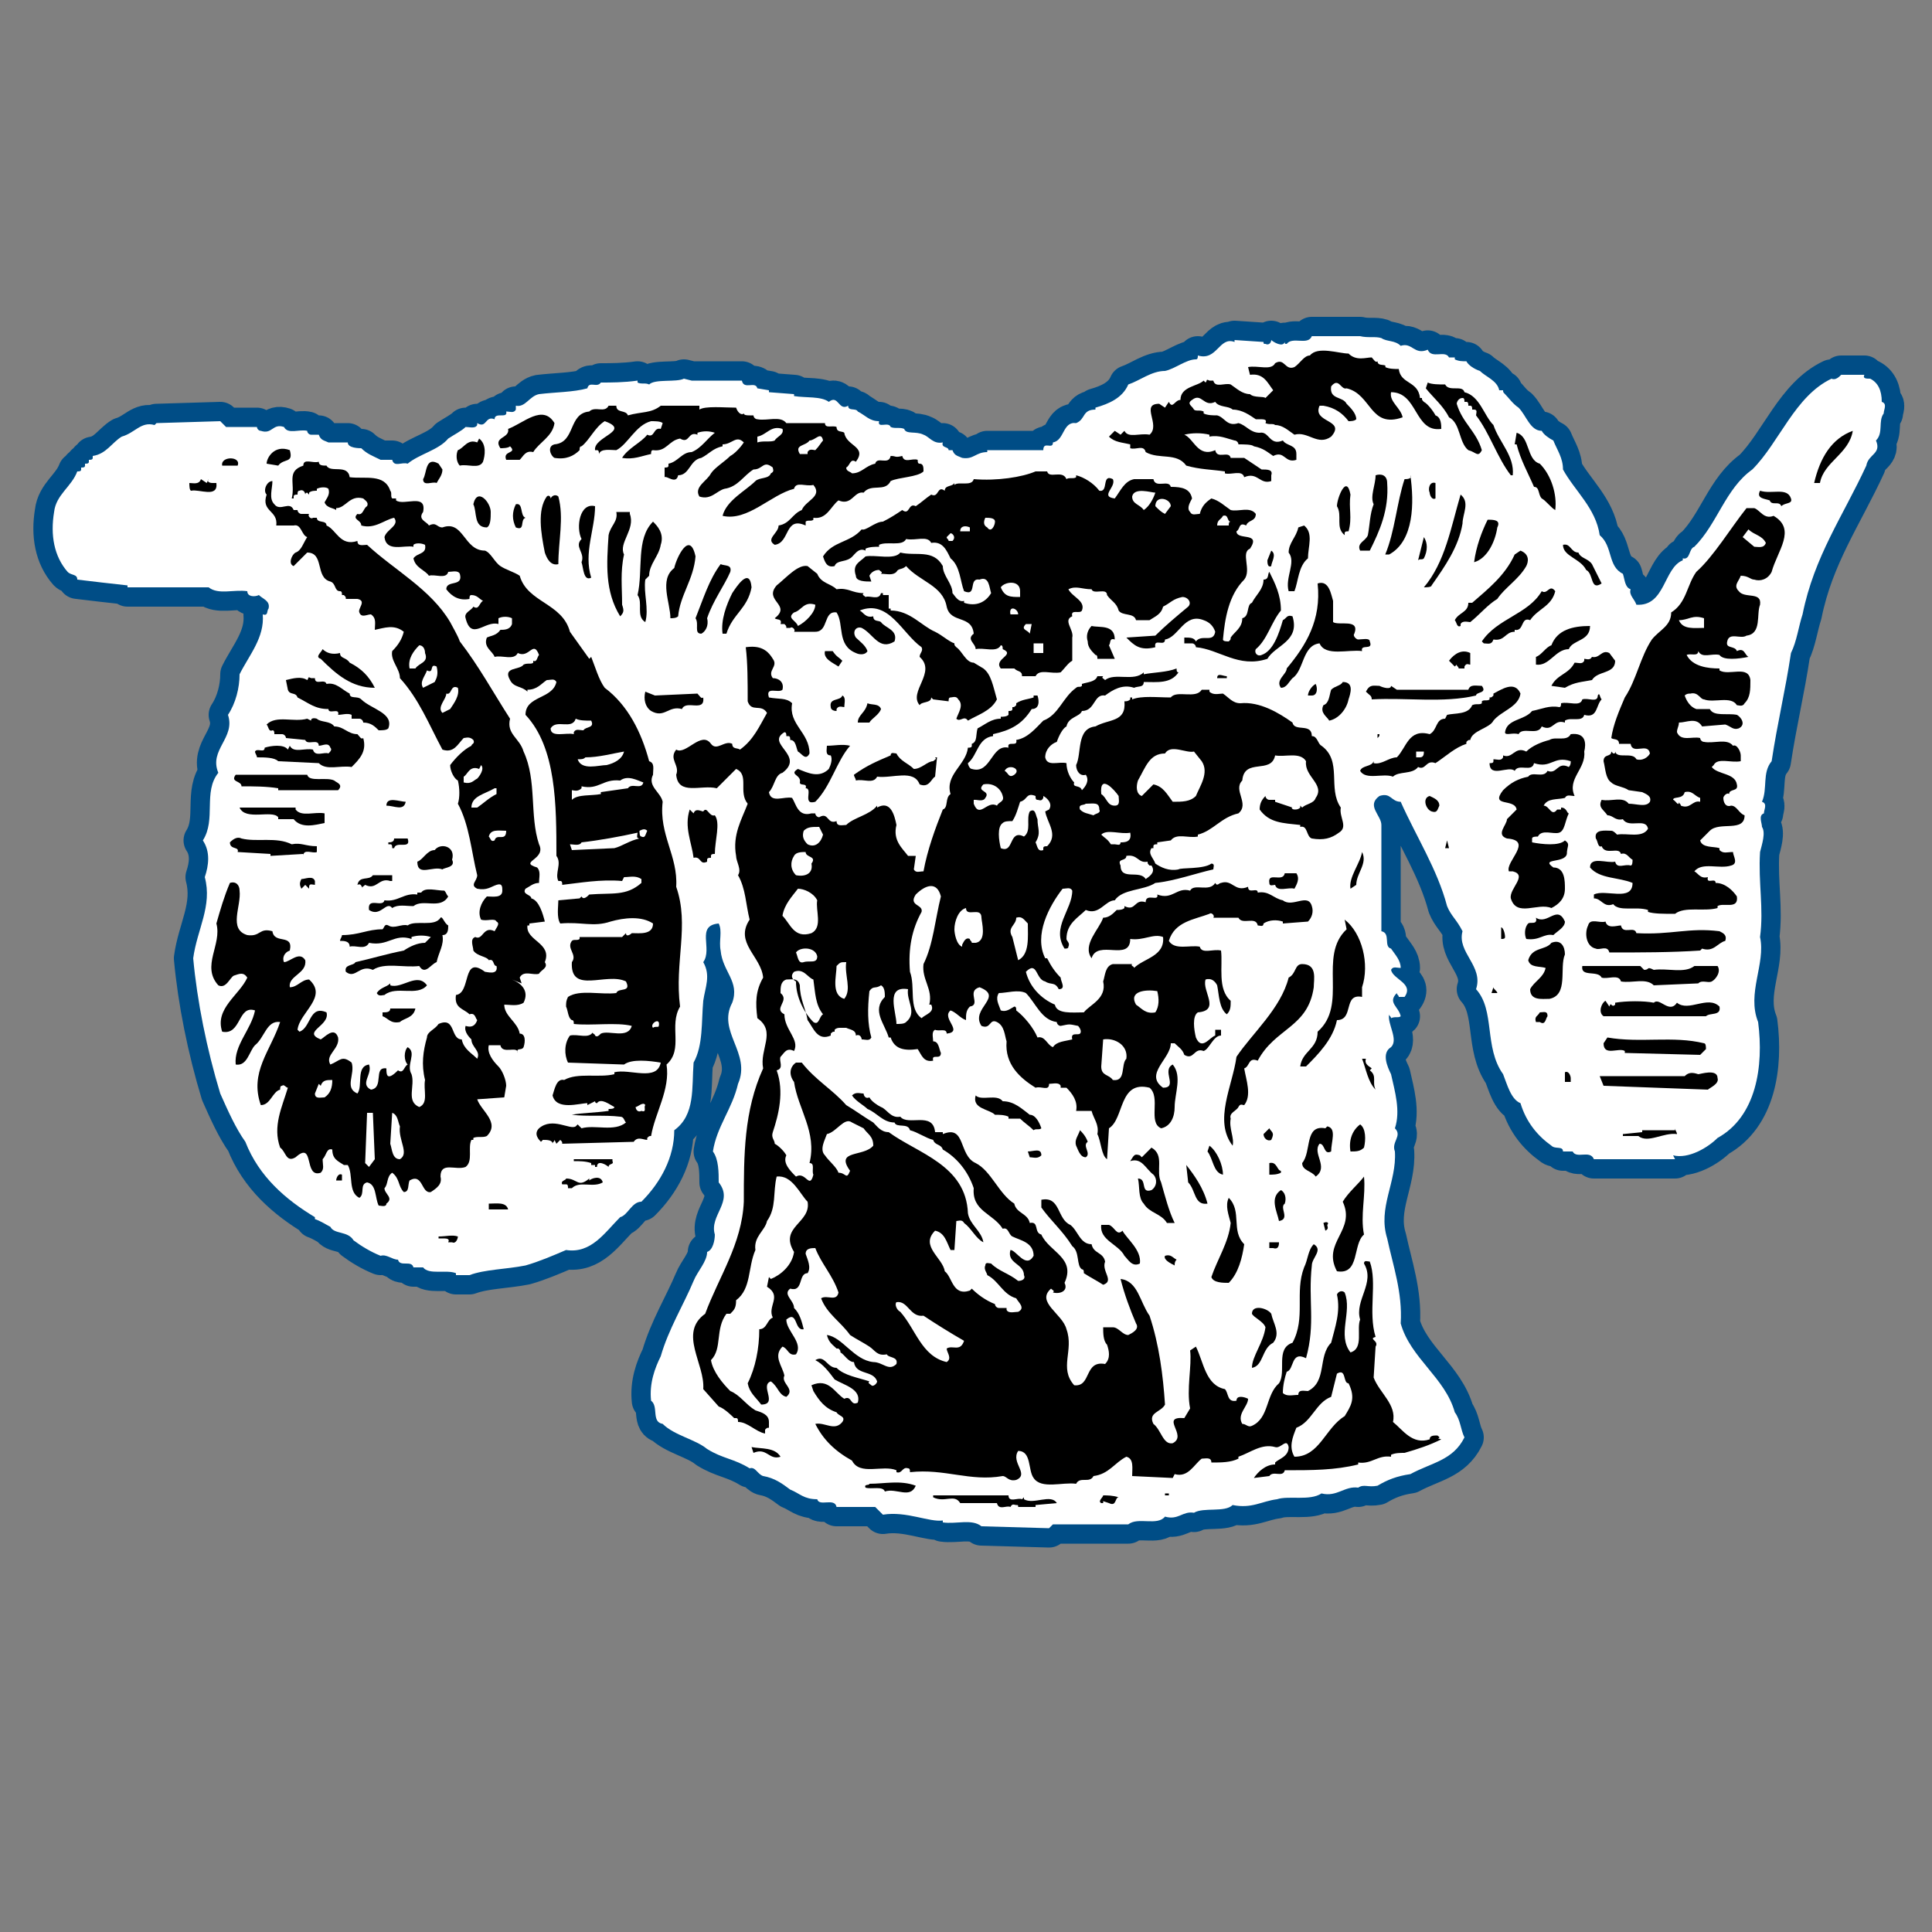 <?xml version="1.0" encoding="utf-8"?>
<!-- Generator: Adobe Illustrator 18.1.1, SVG Export Plug-In . SVG Version: 6.00 Build 0)  -->
<!DOCTYPE svg PUBLIC "-//W3C//DTD SVG 1.1//EN" "http://www.w3.org/Graphics/SVG/1.1/DTD/svg11.dtd">
<svg version="1.1" xmlns="http://www.w3.org/2000/svg" xmlns:xlink="http://www.w3.org/1999/xlink" x="0px" y="0px"
	 viewBox="0 0 100 100" enable-background="new 0 0 100 100" xml:space="preserve">
<rect x="0" y="0" width="100" height="100" fill="#808080" stroke="none"/>
<g id="AREA_3">
	<path fill="none" stroke="#004D86" stroke-width="2" stroke-linecap="round" stroke-linejoin="round" d="M70.4,17.4
		c0.4,0.1,0.8,0,1.1,0.1c0.3,0.2,0.7,0.1,1,0.4c0.6-0.2,0.7,0.5,1.4,0.2c0.2,0.5,0.9,0,1.1,0.4h0.3v0.1c0.2,0.1,0.4,0.1,0.6,0.1
		c0.1,0.2,0.4,0.4,0.7,0.5c0.3,0.3,0.9,0.5,1,1h0.2c0,0.1,0,0.1,0.1,0.2c0.2,0.2,0.4,0.5,0.7,0.7c0.4,0.4,0.6,1.2,1.2,1.2
		c0.1,0.2,0.4,0.4,0.6,0.5c0.2,0.5,0.5,0.9,0.5,1.5c0.6,1.1,1.7,2,1.9,3.4c0.7,0.6,0.4,1.6,1.2,2c0.1,0.3,0.1,0.7,0.4,0.8
		c-0.1,0.3,0.2,0.5,0.3,0.8c1.5,0.1,1.4-1.9,2.4-2.3v-0.1c0.4,0.1,0.3-0.5,0.6-0.6c1.2-1.2,1.6-3,3-4c1.4-1.4,2.2-3.8,4.1-4.7
		c0.2,0.1,0.4-0.1,0.5-0.2h1.2c-0.1,0.2,0.1,0.2,0.3,0.2c0.4,0.2,0.6,0.6,0.6,1.2c0.3,0.1,0.1,0.4,0.1,0.6c-0.3,0.4,0,1-0.4,1.4
		c0.3,0.7-0.4,0.7-0.5,1.3c-1.2,2.6-2.7,4.7-3.3,7.7c-0.2,0.6-0.3,1.4-0.6,2c-0.3,2-0.7,3.6-1,5.6c-0.5,0.6-0.2,1.4-0.5,2.1
		c0.3,0.1,0.1,0.4,0.1,0.6c-0.3,0.1-0.1,0.5-0.1,0.7c0.2,0.3,0,0.9-0.1,1.3c-0.1,1.6,0.2,2.9,0,4.4c0.3,1.4-0.7,2.9-0.1,4.4
		c0.3,2.3-0.1,4.9-2.1,6c-0.5,0.5-1.5,1.1-2.3,0.9L86.7,60L82.5,60c-0.2-0.5-0.9,0-1.1-0.4h-0.5c0-0.3-0.4-0.1-0.6-0.3
		c-0.7-0.5-1.3-1.2-1.6-2.2c-0.5-0.2-0.7-1-0.9-1.5c-1-1.4-0.4-3.3-1.4-4.4c0.4-1.2-1-1.9-0.7-3c-0.3-0.6-0.6-0.8-0.8-1.3
		c-0.5-1.9-1.6-3.6-2.4-5.4c-0.5,0-0.5-0.5-1.1-0.3c-0.7,0.5,0.1,1,0.1,1.5v5.5c0.5,0.1,0.1,0.8,0.5,0.9c0.2,0.3,0.5,0.6,0.5,1
		c-0.2,0-0.4-0.1-0.5,0.1c0.1,0.5,1.2,0.7,0.7,1.4h-0.3c0-0.1-0.1-0.1-0.1-0.2c-0.5,0.5,0.1,0.7,0.2,1.2c-0.1,0.1-0.3,0-0.5,0.1
		c0-0.1-0.1-0.1-0.1-0.2c-0.1,0.5,0.5,1.3,0.1,1.7c-0.5,0.3-0.2,1,0,1.4c0.2,0.9,0.5,1.9,0.2,2.8c0.4,0.4-0.2,0.7,0,1.2
		c0.1,1.6-0.9,2.9-0.4,4.5c0.3,1.4,0.8,2.8,0.7,4.4c0.5,1.8,2.3,2.8,2.8,4.6c0.3,0.4,0.3,0.9,0.5,1.3c-0.6,1.2-1.7,1.3-2.8,1.9
		c-0.7,0.1-1.2,0.3-1.7,0.6c-0.5,0.1-0.7-0.1-1,0.1c-0.7-0.1-1.1,0.5-1.9,0.3c-0.6,0.4-1.7,0.1-2.3,0.3c-0.8,0.1-1.3,0.5-2.3,0.3
		c-0.4,0.4-1.5,0.1-2,0.4c-0.6-0.1-0.8,0.4-1.5,0.2c-0.4,0.5-1.4,0-1.9,0.4h-3.9l-0.2,0.2l-3.5-0.1c-0.5-0.4-1.3-0.1-2-0.2v-0.1
		c-0.7,0.1-1.9-0.5-3.1-0.3L45.3,78h-2c-0.1-0.5-0.9,0-1-0.4c-0.7,0-0.9-0.3-1.4-0.5c-0.4-0.3-0.8-0.6-1.4-0.7
		c-0.3-0.1-0.4-0.5-0.7-0.4c-0.8-0.5-1.4-0.5-2.2-1c-0.6-0.5-1.7-0.7-2.3-1.3c-0.6-0.1-0.2-0.9-0.6-1.2c-0.1-0.9,0.2-1.7,0.5-2.3
		c0.4-1.4,1.2-2.7,1.7-3.9c0.2-0.5,0.7-1,0.7-1.5c0.3-0.1,0.4-0.6,0.4-0.9c-0.3-1,1-1.7,0.2-2.7c0-0.5,0-1.2-0.3-1.6
		c0.2-1.3,1-2.2,1.3-3.5c0.7-1.6-1.1-2.7-0.3-4.2c0.4-1.1-0.5-1.6-0.6-2.7c-0.1-0.5,0.1-1-0.1-1.4c-1.2,0.1-0.3,1.3-0.8,2
		c0.4,0.7,0.1,1.3,0,2c-0.1,1.1,0,2.3-0.5,3.2c-0.1,1.3,0.1,2.7-1,3.5c0,1.4-0.7,2.7-1.7,3.7c-0.5,0-0.7,0.7-1.1,0.8
		c-0.8,0.8-1.5,1.9-2.8,1.7c-0.7,0.3-1.4,0.6-2.1,0.8c-1,0.2-2.1,0.2-2.9,0.5h-0.7v-0.1c-0.5-0.2-1.4,0.1-1.7-0.3h-0.5
		c-0.1-0.4-0.7,0-0.8-0.4c-0.3,0-0.6-0.3-0.9-0.2c-0.5-0.2-1-0.5-1.4-0.8c-0.3-0.5-1-0.3-1.2-0.7c-0.2-0.1-0.5-0.3-0.8-0.4v-0.1
		c-1.5-0.9-2.9-2.1-3.6-3.9c-0.5-0.7-0.9-1.6-1.3-2.5c-0.7-2.3-1.2-4.8-1.4-7c0.2-1.5,1-2.7,0.6-4.2c0.2-0.6,0.3-1.3-0.1-1.9
		c0.7-1.1,0-2.5,0.8-3.5c-0.5-1.2,0.9-1.8,0.5-3c0.4-0.6,0.6-1.4,0.6-2.1c0.5-1,1.3-1.9,1.2-3.1c0.3,0.1,0.2-0.2,0.3-0.3
		c0.1-0.4-0.3-0.5-0.5-0.7c-0.2,0.1-0.6,0.1-0.6-0.2c-0.7-0.1-1.5,0.2-2-0.2H6.6v-0.1C5.7,30.2,4.8,30.1,4,30c0-0.3-0.3-0.2-0.5-0.4
		c-0.7-0.8-0.9-1.9-0.7-3.1c0.1-0.9,0.9-1.3,1.2-2.1c0.1,0,0.2,0,0.2-0.1v-0.1c0.1,0,0.2,0,0.2-0.1v-0.1c0.1,0,0.2,0,0.2-0.1v-0.1
		c0.1,0,0.2,0,0.2-0.1v-0.1c0.7-0.1,1-0.7,1.5-1C7,22.4,7.3,21.8,8,22l0.1-0.1l3.3-0.1l0.3,0.3h1.6c0,0.1,0.1,0.2,0.2,0.2
		c0.6,0.2,0.6-0.4,1.2-0.2c0.2,0.4,0.8,0.1,1.2,0.2c0,0.1,0.1,0.2,0.2,0.2h0.4c0.1,0.3,0.3,0.3,0.5,0.4H18c0,0.3,0.6,0.3,0.7,0.3
		c0.3,0.3,0.6,0.4,1,0.6h0.6c0.1,0.4,0.5,0.1,0.8,0.2c0.6-0.5,1.6-0.7,2.1-1.3c0.3-0.2,0.7-0.4,0.9-0.6c0.2,0,0.5,0.1,0.6-0.1v-0.1
		c0.5,0.3,0.4-0.4,0.9-0.2c0-0.4,0.7,0,0.6-0.4c0.2,0,0.4,0.1,0.5-0.1V21c0.5,0.1,0.7-0.5,1.2-0.6c0.8-0.1,1.8-0.1,2.5-0.3
		c0.1-0.4,0.5,0,0.7-0.3c0.5,0,1.2,0,1.9-0.1v0.1c0.2,0.1,0.4,0,0.6,0.1c0.3-0.3,1.4-0.1,1.8-0.3l0.4,0.1h2.6c0.1,0.5,0.7,0,0.8,0.4
		l0.6,0.1v0.1l1.3,0.1v0.1c0.6,0.1,1.4,0,1.8,0.3c0.5-0.4,0.5,0.5,1,0.2c0,0.3,0.4,0.1,0.5,0.3c0.4,0.2,0.6,0.5,1.1,0.5
		c-0.1,0.4,0.5,0,0.6,0.3c0.2,0.1,0.5,0,0.7,0.1c0.1,0.3,0.6,0.1,1,0.3c0.3,0.1,0.5,0.5,1,0.4c-0.1,0.3,0.3,0.2,0.3,0.4h0.2
		c0.1,0.3,0.3,0.3,0.5,0.4c0.6,0.1,0.7-0.3,1.3-0.3v-0.1h2.9c0-0.5,0.5,0,0.5-0.4c0.6-0.1,0.5-1.1,1.2-1c0.5-0.2,0.3-0.7,1-0.7v-0.1
		c0.7-0.2,1.4-0.5,1.7-1.2c0.6-0.2,1.2-0.7,1.9-0.7c0.5-0.1,1.1-0.6,1.6-0.6c0.1,0,0.1-0.1,0.1-0.2c1,0.3,1.1-1,1.9-0.7v-0.1
		l1.5,0.1c0,0.1,0,0.1,0.1,0.1c0.2,0.1,0.3-0.1,0.3-0.2c0.1,0.1,0.6,0.4,0.7,0.1c0,0.1,0,0.1,0.1,0.1c0.3-0.4,1.1,0.1,1.3-0.4h2.2
		V17.4z"/>
</g>
<g id="AREA_2">
	<path fill="#FFFFFF" d="M70.4,17.4c0.4,0.1,0.8,0,1.1,0.1c0.3,0.2,0.7,0.1,1,0.4c0.6-0.2,0.7,0.5,1.4,0.2c0.2,0.5,0.9,0,1.1,0.4
		h0.3v0.1c0.2,0.1,0.4,0.1,0.6,0.1c0.1,0.2,0.4,0.4,0.7,0.5c0.3,0.3,0.9,0.5,1,1h0.2c0,0.1,0,0.1,0.1,0.2c0.2,0.2,0.4,0.5,0.7,0.7
		c0.4,0.4,0.6,1.2,1.2,1.2c0.1,0.2,0.4,0.4,0.6,0.5c0.2,0.5,0.5,0.9,0.5,1.5c0.6,1.1,1.7,2,1.9,3.4c0.7,0.6,0.4,1.6,1.2,2
		c0.1,0.3,0.1,0.7,0.4,0.8c-0.1,0.3,0.2,0.5,0.3,0.8c1.5,0.1,1.4-1.9,2.4-2.3v-0.1c0.4,0.1,0.3-0.5,0.6-0.6c1.2-1.2,1.6-3,3-4
		c1.4-1.4,2.2-3.8,4.1-4.7c0.2,0.1,0.4-0.1,0.5-0.2h1.2c-0.1,0.2,0.1,0.2,0.3,0.2c0.4,0.2,0.6,0.6,0.6,1.2c0.3,0.1,0.1,0.4,0.1,0.6
		c-0.3,0.4,0,1-0.4,1.4c0.3,0.7-0.4,0.7-0.5,1.3c-1.2,2.6-2.7,4.7-3.3,7.7c-0.2,0.6-0.3,1.4-0.6,2c-0.3,2-0.7,3.6-1,5.6
		c-0.5,0.6-0.2,1.4-0.5,2.1c0.3,0.1,0.1,0.4,0.1,0.6c-0.3,0.1-0.1,0.5-0.1,0.7c0.2,0.3,0,0.9-0.1,1.3c-0.1,1.6,0.2,2.9,0,4.4
		c0.3,1.4-0.7,2.9-0.1,4.4c0.3,2.3-0.1,4.9-2.1,6c-0.5,0.5-1.5,1.1-2.3,0.9L86.7,60L82.5,60c-0.2-0.5-0.9,0-1.1-0.4h-0.5
		c0-0.3-0.4-0.1-0.6-0.3c-0.7-0.5-1.3-1.2-1.6-2.2c-0.5-0.2-0.7-1-0.9-1.5c-1-1.4-0.4-3.3-1.4-4.4c0.4-1.2-1-1.9-0.7-3
		c-0.3-0.6-0.6-0.8-0.8-1.3c-0.5-1.9-1.6-3.6-2.4-5.4c-0.5,0-0.5-0.5-1.1-0.3c-0.7,0.5,0.1,1,0.1,1.5v5.5c0.5,0.1,0.1,0.8,0.5,0.9
		c0.2,0.3,0.5,0.6,0.5,1c-0.2,0-0.4-0.1-0.5,0.1c0.1,0.5,1.2,0.7,0.7,1.4h-0.3c0-0.1-0.1-0.1-0.1-0.2c-0.5,0.5,0.1,0.7,0.2,1.2
		c-0.1,0.1-0.3,0-0.5,0.1c0-0.1-0.1-0.1-0.1-0.2c-0.1,0.5,0.5,1.3,0.1,1.7c-0.5,0.3-0.2,1,0,1.4c0.2,0.9,0.5,1.9,0.2,2.8
		c0.4,0.4-0.2,0.7,0,1.2c0.1,1.6-0.9,2.9-0.4,4.5c0.3,1.4,0.8,2.8,0.7,4.4c0.5,1.8,2.3,2.8,2.8,4.6c0.3,0.4,0.3,0.9,0.5,1.3
		c-0.6,1.2-1.7,1.3-2.8,1.9c-0.7,0.1-1.2,0.3-1.7,0.6c-0.5,0.1-0.7-0.1-1,0.1c-0.7-0.1-1.1,0.5-1.9,0.3c-0.6,0.4-1.7,0.1-2.3,0.3
		c-0.8,0.1-1.3,0.5-2.3,0.3c-0.4,0.4-1.5,0.1-2,0.4c-0.6-0.1-0.8,0.4-1.5,0.2c-0.4,0.5-1.4,0-1.9,0.4h-3.9l-0.2,0.2l-3.5-0.1
		c-0.5-0.4-1.3-0.1-2-0.2v-0.1c-0.7,0.1-1.9-0.5-3.1-0.3L45.3,78h-2c-0.1-0.5-0.9,0-1-0.4c-0.7,0-0.9-0.3-1.4-0.5
		c-0.4-0.3-0.8-0.6-1.4-0.7c-0.3-0.1-0.4-0.5-0.7-0.4c-0.8-0.5-1.4-0.5-2.2-1c-0.6-0.5-1.7-0.7-2.3-1.3c-0.6-0.1-0.2-0.9-0.6-1.2
		c-0.1-0.9,0.2-1.7,0.5-2.3c0.4-1.4,1.2-2.7,1.7-3.9c0.2-0.5,0.7-1,0.7-1.5c0.3-0.1,0.4-0.6,0.4-0.9c-0.3-1,1-1.7,0.2-2.7
		c0-0.5,0-1.2-0.3-1.6c0.2-1.3,1-2.2,1.3-3.5c0.7-1.6-1.1-2.7-0.3-4.2c0.4-1.1-0.5-1.6-0.6-2.7c-0.1-0.5,0.1-1-0.1-1.4
		c-1.2,0.1-0.3,1.3-0.8,2c0.4,0.7,0.1,1.3,0,2c-0.1,1.1,0,2.3-0.5,3.2c-0.1,1.3,0.1,2.7-1,3.5c0,1.4-0.7,2.7-1.7,3.7
		c-0.5,0-0.7,0.7-1.1,0.8c-0.8,0.8-1.5,1.9-2.8,1.7c-0.7,0.3-1.4,0.6-2.1,0.8c-1,0.2-2.1,0.2-2.9,0.5h-0.7v-0.1
		c-0.5-0.2-1.4,0.1-1.7-0.3h-0.5c-0.1-0.4-0.7,0-0.8-0.4c-0.3,0-0.6-0.3-0.9-0.2c-0.5-0.2-1-0.5-1.4-0.8c-0.3-0.5-1-0.3-1.2-0.7
		c-0.2-0.1-0.5-0.3-0.8-0.4v-0.1c-1.5-0.9-2.9-2.1-3.6-3.9c-0.5-0.7-0.9-1.6-1.3-2.5c-0.7-2.3-1.2-4.8-1.4-7c0.2-1.5,1-2.7,0.6-4.2
		c0.2-0.6,0.3-1.3-0.1-1.9c0.7-1.1,0-2.5,0.8-3.5c-0.5-1.2,0.9-1.8,0.5-3c0.4-0.6,0.6-1.4,0.6-2.1c0.5-1,1.3-1.9,1.2-3.1
		c0.3,0.1,0.2-0.2,0.3-0.3c0.1-0.4-0.3-0.5-0.5-0.7c-0.2,0.1-0.6,0.1-0.6-0.2c-0.7-0.1-1.5,0.2-2-0.2H6.6v-0.1
		C5.7,30.2,4.8,30.1,4,30c0-0.3-0.3-0.2-0.5-0.4c-0.7-0.8-0.9-1.9-0.7-3.1c0.1-0.9,0.9-1.3,1.2-2.1c0.1,0,0.2,0,0.2-0.1v-0.1
		c0.1,0,0.2,0,0.2-0.1v-0.1c0.1,0,0.2,0,0.2-0.1v-0.1c0.1,0,0.2,0,0.2-0.1v-0.1c0.7-0.1,1-0.7,1.5-1C7,22.4,7.3,21.8,8,22l0.1-0.1
		l3.3-0.1l0.3,0.3h1.6c0,0.1,0.1,0.2,0.2,0.2c0.6,0.2,0.6-0.4,1.2-0.2c0.2,0.4,0.8,0.1,1.2,0.2c0,0.1,0.1,0.2,0.2,0.2h0.4
		c0.1,0.3,0.3,0.3,0.5,0.4H18c0,0.3,0.6,0.3,0.7,0.3c0.3,0.3,0.6,0.4,1,0.6h0.6c0.1,0.4,0.5,0.1,0.8,0.2c0.6-0.5,1.6-0.7,2.1-1.3
		c0.3-0.2,0.7-0.4,0.9-0.6c0.2,0,0.5,0.1,0.6-0.1v-0.1c0.5,0.3,0.4-0.4,0.9-0.2c0-0.4,0.7,0,0.6-0.4c0.2,0,0.4,0.1,0.5-0.1V21
		c0.5,0.1,0.7-0.5,1.2-0.6c0.8-0.1,1.8-0.1,2.5-0.3c0.1-0.4,0.5,0,0.7-0.3c0.5,0,1.2,0,1.9-0.1v0.1c0.2,0.1,0.4,0,0.6,0.1
		c0.3-0.3,1.4-0.1,1.8-0.3l0.4,0.1h2.6c0.1,0.5,0.7,0,0.8,0.4l0.6,0.1v0.1l1.3,0.1v0.1c0.6,0.1,1.4,0,1.8,0.3c0.5-0.4,0.5,0.5,1,0.2
		c0,0.3,0.4,0.1,0.5,0.3c0.4,0.2,0.6,0.5,1.1,0.5c-0.1,0.4,0.5,0,0.6,0.3c0.2,0.1,0.5,0,0.7,0.1c0.1,0.3,0.6,0.1,1,0.3
		c0.3,0.1,0.5,0.5,1,0.4c-0.1,0.3,0.3,0.2,0.3,0.4h0.2c0.1,0.3,0.3,0.3,0.5,0.4c0.6,0.1,0.7-0.3,1.3-0.3v-0.1h2.9
		c0-0.5,0.5,0,0.5-0.4c0.6-0.1,0.5-1.1,1.2-1c0.5-0.2,0.3-0.7,1-0.7v-0.1c0.7-0.2,1.4-0.5,1.7-1.2c0.6-0.2,1.2-0.7,1.9-0.7
		c0.5-0.1,1.1-0.6,1.6-0.6c0.1,0,0.1-0.1,0.1-0.2c1,0.3,1.1-1,1.9-0.7v-0.1l1.5,0.1c0,0.1,0,0.1,0.1,0.1c0.2,0.1,0.3-0.1,0.3-0.2
		c0.1,0.1,0.6,0.4,0.7,0.1c0,0.1,0,0.1,0.1,0.1c0.3-0.4,1.1,0.1,1.3-0.4h2.2V17.4z"/>
</g>
<g id="AREA_1">
	<g>
		<path d="M71,18.5c0.1,0.1,0.2,0.3,0.3,0.2c0,0.3,0.5,0.1,0.4,0.3c0.2,0.1,0.5,0.1,0.7,0.1c0.1,0.8,1,0.6,1.1,1.5h0.1
			c0,0.1,0,0.1,0.1,0.2c0.2,0.1,0.5,0.5,0.6,0.7c0.3,0.1,0.3,0.5,0.3,0.7c-1.4,0.2-1.2-1.9-2.6-1.9c-0.1,0.5,0.5,0.8,0.6,1.3
			c-1.7,0.6-1.6-1.2-2.9-1.5c-0.3,0.1-0.4-0.6-0.8-0.1c-0.1,0.7,0.6,0.5,0.8,0.9c0.2,0.2,0.5,0.5,0.5,0.8c-0.1,0.1-0.3,0.1-0.4,0.1
			c-0.3-0.4-0.7-0.7-1.3-0.8h-0.2c-0.4,0.9,1.4,0.7,0.6,1.6c-0.7,0.5-1.2-0.3-1.9-0.1c-0.3-0.2-0.6-0.5-1-0.5
			c-0.1-0.1-0.3,0-0.5-0.1c0.1-0.2-0.1-0.2-0.3-0.2h-0.2c-0.3-0.2-0.7-0.5-1.2-0.5c-0.2-0.2-0.7-0.1-0.9-0.4
			c-0.6,0.3-0.7-0.5-1.2-0.1c-0.3,0.2,0,0.3,0.1,0.5c0.1,0.1,0.3,0,0.5,0.1v0.1c0.2,0.1,0.5,0.1,0.7,0.1c0.4,0.1,0.5,0.6,1.1,0.4
			c0.4,0.1,0.6,0.5,1.1,0.5c0.5-0.1,0.5,0.7,1.2,0.4c0.2,0.3,0.7,0.2,0.7,0.7v0.3c-0.6,0.2-0.6-0.5-1.2-0.2c-0.3-0.2-0.5-0.4-1-0.5
			C64.8,23,64.4,23,64.1,23c0-0.1-0.1-0.2-0.2-0.2c-0.4-0.1-0.8-0.3-1.3-0.2v-0.1c-0.4-0.1-0.9-0.1-1.3,0c0.5,0.2,0.7,1.2,1.6,0.8
			c0.1,0.5,0.7,0,0.8,0.4h0.7c0.3,0.2,0.6,0.4,0.9,0.6c0.3,0,0.6,0,0.5,0.3v0.3c-0.6,0.2-0.7-0.5-1.4-0.2c-0.1-0.4-0.7-0.1-1-0.2
			v-0.1c-0.7-0.1-1.3-0.1-2-0.3c-0.5-0.7-1.4-0.3-2.1-0.7c-0.1-0.4-0.5-0.1-0.8-0.2V23c-0.4-0.1-0.8-0.1-1.1-0.4l0.3-0.3l0.3,0.2
			l0.2-0.2c0.2,0.4,0.8,0.1,1.3,0.2c0.6-0.5-0.5-1.6,0.5-1.6l0.3,0.2l0.2-0.3c0.2,0.4,0.3-0.1,0.6-0.1c0-0.7,0.9-0.7,1.2-1l0.1,0.1
			c0.1-0.1,0-0.2,0.2-0.1h0.2c0.1,0.4,0.6,0.1,0.9,0.2c0.3,0.2,0.6,0.5,1,0.5c0.2,0.2,0.7,0.1,0.8,0.2l0.4-0.4
			c-0.3-0.4-0.5-0.9-1.2-0.8l-0.1-0.4c0.5-0.1,1.2,0.2,1.4-0.2c0.5-0.3,0.5,0.4,1,0.2c0.3-0.2,0.5-0.6,0.8-0.6
			c0.4-0.5,1.5-0.1,2-0.1C70.2,18.7,70.7,18.5,71,18.5z"/>
		<path d="M74.8,19.9c0.2,0.4,0.9,0,1,0.4c0.8,0.2,1,1.2,1.5,1.7c0.3,0.9,1.1,1.6,1,2.6h-0.1c-0.7-0.9-1.1-2.2-1.8-3.1
			c0-0.1,0.1-0.3-0.1-0.3h-0.1c0-0.1,0-0.2-0.1-0.2H76c0-0.1,0-0.2-0.1-0.2h-0.1c0-0.1,0-0.2-0.1-0.2c-0.2,0-0.3,0.2-0.3,0.3
			c0.3,1,1,1.4,1.3,2.4c-0.2,0.4-0.3,0.1-0.7,0c-0.5-0.4-0.4-1.4-1-1.7c-0.3-0.6-0.8-1-1.2-1.5l0.1-0.3
			C74.1,19.9,74.5,19.9,74.8,19.9z"/>
		<path d="M47.6,24c-0.1,0-0.1-0.1-0.1-0.2c-0.3-0.1-0.7,0.2-0.8-0.2c-0.4,0.1-0.3,0-0.6,0c-0.1,0.5-0.7,0-0.8,0.4
			c-0.5,0.1-0.7,0.5-1.2,0.5c-0.1-0.1-0.3-0.1-0.3-0.3c0.2-0.1,0.2-0.5,0.5-0.3c0.6-0.8-0.5-0.8-0.6-1.5c-0.1-0.1-0.4,0-0.4-0.3
			c-0.2-0.1-0.6,0.1-0.6-0.2h-2c-0.3-0.4-1-0.1-1.5-0.2c-0.1,0-0.2-0.1-0.2-0.2h-0.2c-0.1,0-0.3,0-0.3-0.1c-0.1,0.1-0.3,0-0.4-0.3
			c-0.6,0-1.6-0.1-1.9,0.1V21L34.2,21c-0.5,0.4-1,0.3-1.7,0.5c-0.1-0.3-0.6-0.1-0.6-0.5h-0.4c-0.2,0.4-0.7,0-1,0.3
			c-1.1,0.1-0.7,1.6-1.8,1.7c-0.4,0.1-0.2,0.6,0,0.7c0.6,0.1,1-0.1,1.3-0.4c0-0.1,0-0.2,0.1-0.2c0.4-0.3,0.7-1,1.2-1.3
			c1.4,0.5-0.6,0.8-0.5,1.5h0.1c0.1,0,0.1,0.1,0.1,0.2c0.1-0.3,0.6-0.2,0.9-0.2c0.6-0.3,1-1.3,1.8-1.5c0.2,0,0.5,0,0.6,0.1l-0.1,0.3
			c-0.4-0.1-0.3,0.5-0.7,0.3c-0.3,0.4-1,0.7-1.3,1.2c0.6,0.1,1-0.1,1.5-0.2c0-0.1,0-0.2,0.1-0.2c0.7,0.1,0.8-0.5,1.4-0.6
			c0.5,0.3,0.4-0.4,0.9-0.2v-0.1c0.3-0.1,0.6-0.1,0.9,0c-0.4,0.3-0.7,0.8-1.2,1c-0.5,0-0.7,0.5-1.2,0.6v0.1c0,0.1-0.1,0.1-0.2,0.1
			v0.5c0.1-0.1,0.6,0.4,0.7-0.1c0.6,0,0.6-0.8,1.2-0.9c0.4-0.2,0.6-0.5,1.1-0.6V23c0.5,0,0.7-0.5,1.1-0.1c-0.2,0.3-0.5,0.6-0.7,0.7
			c-0.3,0.3-0.8,0.6-1,0.9c-0.2,0.4-0.9,0.7-0.6,1.2c0.6,0.2,0.9-0.3,1.3-0.4c0.7-0.1,1-0.7,1.5-1c0.5,0,0.5-0.5,1-0.1
			c0,0.1,0.1,0.2-0.1,0.3c-0.1,0.3-0.6,0.2-0.8,0.4c-0.5,0.5-1.5,1-1.7,1.8c1.3,0.3,2.5-1.1,3.7-1.4c0.1-0.4,0.6-0.1,1-0.2
			c0.5,0.6-0.4,0.8-0.6,1.3c-0.5,0.2-0.6,0.7-1.2,0.8c0,0.4-0.7,0.7-0.2,1c0.8-0.1,0.5-1.5,1.6-1V27c0.1-0.1,0.3,0,0.4-0.1v-0.1
			c0.7,0.1,0.9-0.6,1.3-0.9c0.7,0.3,0.8-0.5,1.3-0.4c0.4-0.5,1.1,0,1.4-0.6c0.4-0.2,1.4-0.2,1.7-0.5C47.8,24.2,47.8,24,47.6,24z
			 M40.1,22.8c-0.2,0.1-0.6,0-0.9,0.1v-0.3c0.5-0.1,0.7-0.6,1.3-0.4C40.6,22.5,40.2,22.6,40.1,22.8z M42.2,23.3
			c-0.1,0-0.3-0.1-0.4,0.1v0.1h-0.4c-0.3-0.5,0.3-0.4,0.5-0.7c0.3,0,0.6-0.5,0.7,0C42.5,22.9,42.4,23.1,42.2,23.3z"/>
		<path d="M28.7,21.9c-0.1,0.7-0.8,1-1.1,1.5c-0.4-0.1-0.5,0.2-0.7,0.4h-0.7c-0.2-0.5,0.6-0.3,0.2-0.7c-0.1,0.1-0.4,0.1-0.5,0.1
			c-0.4-0.6,0.5-0.5,0.4-1C27.1,21.9,28.1,20.9,28.7,21.9z"/>
		<path d="M95.9,22.3c-0.2,1.2-1.5,1.6-1.7,2.7h-0.3C94.2,23.7,94.8,22.7,95.9,22.3z"/>
		<path d="M79.7,24c0.6,0.6,0.9,1.6,0.8,2.4c-0.2-0.1-0.5-0.5-0.7-0.6c-0.2-0.2-0.1-0.6-0.4-0.6c-0.3-0.7-0.7-1.4-0.9-2.2h-0.1
			l0.1-0.6C79.2,22.6,79,23.8,79.7,24z"/>
		<path d="M25,23.9c-0.2,0.4-0.8,0.1-1.2,0.2c-0.2-0.2-0.2-0.6-0.1-0.8c0.3-0.1,0.5-0.6,1-0.4l0.1-0.2C25.2,23,25.1,23.6,25,23.9z"
			/>
		<path d="M15,23.3c0.2,0.7-0.3,0.4-0.6,0.8l-0.6-0.1C13.8,23.7,14.2,23,15,23.3z"/>
		<path d="M12.3,24.1h-0.8C11.4,23.6,12.5,23.6,12.3,24.1z"/>
		<path d="M35,45.9c0.1-1.6-0.9-2.7-0.7-4.4c-0.1-0.5-0.8-0.8-0.5-1.4c0-0.3,0.1-0.6-0.2-0.7c-0.4-1.5-1.1-2.9-2.3-3.8
			c-0.3-0.4-0.5-1.1-0.7-1.6l-0.1,0.1l-1-1.4c-0.4-1.5-2.2-1.5-2.6-2.9c-0.3-0.2-0.7-0.3-1-0.5c-0.3-0.2-0.5-0.7-0.8-0.8
			c-1.1,0-1.1-1.6-2.2-1.2c-0.3,0-0.3-0.3-0.7-0.1c-0.1-0.2-0.6-0.3-0.3-0.7c0.2-1-1-0.3-1.4-0.6v-0.1h-0.2c-0.1-0.1,0-0.3-0.1-0.4
			c-0.3-0.9-1.3-0.6-2.1-0.7c-0.1-0.7-1-0.2-1.2-0.6c-0.2,0-0.4,0-0.4-0.2c-0.3,0.1-0.8-0.2-0.8,0.2c-0.9,0.3-0.4,0.9-0.6,1.7h0.1
			v-0.1c0-0.1,0.1-0.1,0.2-0.1c0-0.1,0-0.2,0.1-0.2c0.2-0.1,0.3,0.1,0.3,0.2c0-0.1,0.1-0.1,0.1-0.1l0.1,0.1v-0.1
			c0.1-0.1,0.3-0.1,0.4-0.1v-0.1c0.2-0.1,0.5-0.1,0.6,0c0.1,0.3-0.1,0.5-0.2,0.7c0.1,0.3,0.5,0.3,0.6,0.4v-0.1
			c0.5,0,0.7-0.7,1.4-0.5c0.1,0.1,0.3,0.2,0.2,0.4c-0.2,0.1-0.2,0.5-0.5,0.4c-0.3,0.3,0.2,0.3,0.2,0.6c0.7,0.2,1.2-0.3,1.7-0.4
			c0.3,0.4-0.4,0.6-0.5,1c0.1,0.8,1,0.4,1.5,0.5v-0.1c0.1-0.1,0.4-0.1,0.6,0c0.1,0.5-0.4,0.4-0.6,0.7c0.1,0.5,0.6,0.6,0.8,0.9
			c0.3-0.1,0.9,0.2,1-0.2c0.2,0,0.5-0.1,0.6,0.1c0.2,0.7-0.7,0.3-0.7,0.8c0.3,0.4,0.7,0.6,1.2,0.5c0-0.1,0-0.2,0.1-0.2
			c0.3,0,0.4,0.2,0.6,0.3c-0.2,0.1-0.2,0.5-0.5,0.3c-0.1,0.2-0.5,0.3-0.4,0.6c0.3,1.2,1,0.1,1.7,0.3V32c0.2-0.1,0.5-0.1,0.7,0v0.3
			c-0.1,0.3-0.4,0.3-0.6,0.3c-0.2,0.3-0.5,0.3-0.7,0.4c-0.2,0.5,0.3,0.7,0.4,1c0.4-0.1,1,0.2,1.2-0.2c0.6,0.3,0.8-0.7,1.1,0.1
			c-0.1,0.1-0.1,0.4-0.3,0.3v0.1c-0.1,0.1-0.3,0-0.5,0.1c-0.2,0.3-1.1,0.1-0.7,0.8c0.2,0.4,0.6,0.3,0.9,0.6v-0.1
			c0.5,0,0.7-0.3,1-0.5c0.2,0,0.4-0.1,0.5,0.1c-0.2,0.9-1.6,0.7-1.6,1.7c1.6,1.7,1.6,4.7,1.6,7.3c0.3,0.4-0.1,0.9,0.1,1.3H29
			c0.1,0,0.1,0.1,0.1,0.2c0.9-0.1,2-0.3,3.1-0.2l0.1-0.2c0.3,0,0.6-0.1,0.9,0.1v0.2c-0.8,0.7-1.5,0.5-2.7,0.6
			c-0.1,0.1-0.3,0.3-0.4,0.1c0,0-0.1,0.1-0.1,0.1l-1.1,0.1c0,0.3-0.1,0.9,0.1,1.2c1.1-0.1,1.7,0.2,2.6-0.1c0.7-0.2,1.6-0.3,2.2,0.1
			c0,0.6-0.7,0.5-1.1,0.5c-0.1,0.1-0.3,0.2-0.3,0l-0.2,0.2H30v0.1c-0.1,0.1-0.3,0-0.4,0.1c-0.3,0.4,0.3,0.7,0,1.1
			c-0.1,1.7,1.8,0.5,2.8,1c0.3,0.6-0.4,0.3-0.5,0.6c-0.8,0.1-1.9-0.2-2.5,0.2c-0.1,0.2-0.1,0.3-0.1,0.5c0.1,0.2,0.1,0.6,0.3,0.7
			c0.1,0,0.1,0.1,0.1,0.2c0.9,0.1,2.2-0.1,3,0.1c-0.2,0.7-1.2,0.2-1.6,0.4c-0.1,0.1-0.2,0.2-0.3,0.1c0-0.1-0.2-0.1-0.1-0.2
			c-0.2,0.4-0.8,0.1-1.2,0.2c-0.3,0.4-0.3,1-0.1,1.4l2.9,0.1c0.4-0.3,1.3-0.2,1.9-0.1c-0.2,1-1.6,0.3-2.4,0.5v0.1
			c-0.8,0.2-1.9-0.1-2.6,0.3c-0.4-0.1-0.5,0.5-0.6,0.8c0.2,0.8,1.4,0.4,1.8,0.4v0.1l0.4-0.2c0,0.1,0.1,0.1,0.1,0.1
			c0.2-0.3,0.7,0.1,0.9,0.2c0,0.1-0.2,0.1-0.3,0.1v0.1c-0.7,0.1-1.4,0.1-1.9,0.2c0.8,0.1,1.7,0,2.5,0.1c0.2,0,0.2,0.2,0.3,0.3
			c-0.6,0.5-1.6,0.1-2.3,0.3l-0.2-0.2l-0.1,0.1c-0.3,0.2-1.2-0.5-1.9,0.1c-0.3,0.3,0,0.6,0.1,0.7l0.1-0.1c0.2,0,0.5,0,0.5,0.2
			c0-0.1,0.1-0.1,0.1-0.2l0.1,0.2l0.2-0.2c0.1,0.1,0.1,0.1,0.1,0.2l3.7-0.1c0.2-0.3,0.5-0.1,0.7-0.1v-0.1c0.1-0.1,0.1-0.1,0.2-0.1
			c0.2-1.2,1-2.4,0.8-3.7c0.9-0.8,0.1-2,0.7-3C34.9,49.8,35.7,47.9,35,45.9z M33.3,40.5c-0.1,0.4-0.6,0-0.8,0.3L31.1,41v0.1
			c-0.5,0.1-1.2,0-1.5,0.3v-0.5c0.1,0,0.3,0.1,0.5-0.1v-0.1c0.9,0.2,1.1-0.4,2-0.3C32.5,40.1,33,40.4,33.3,40.5z M32.3,38.9
			c-0.1,0.4-0.5,0.6-0.9,0.7c-0.4,0-1.3,0.3-1.5-0.3c0.2,0,0.3,0,0.4-0.1C31,39.2,31.7,39,32.3,38.9z M28.5,37.7
			c0.3-0.5,1.1,0.1,1.3-0.5c0.2,0.1,0.5,0.1,0.8,0.1c0.2,0.4-0.3,0.3-0.4,0.5c-0.2,0-0.4-0.1-0.5,0.1V38
			C29.3,37.9,28.5,38.2,28.5,37.7z M31.8,43.9l-2.2,0.1l-0.1-0.3c0.2,0,0.5,0.1,0.6-0.1c0.9-0.1,2-0.3,2.9-0.5
			c0,0.1-0.1,0.3,0.1,0.3C32.6,43.5,32.2,43.8,31.8,43.9z M33.2,43.3c-0.1,0-0.1-0.2-0.1-0.3c0.2-0.1,0.3-0.1,0.4,0
			C33.4,43.2,33.4,43.4,33.2,43.3z M33.2,57.5c-0.2,0.1-0.3-0.1-0.3-0.2c0.1,0,0.4-0.3,0.5-0.1C33.3,57.3,33.5,57.6,33.2,57.5z
			 M34.1,53.1c0,0.1-0.2,0-0.3,0.1C33.6,53,34.2,52.6,34.1,53.1z"/>
		<path d="M22.9,24.3c0,0.3-0.2,0.5-0.3,0.7c-0.2-0.1-0.7,0.2-0.7-0.2c0.2-0.3,0.1-1.2,0.8-0.8L22.9,24.3z"/>
		<path d="M66.9,31.9c-0.3-0.1-0.3,0.1-0.5,0.2c-0.2,0.7-0.5,1.6-1.1,1.8c-0.2,0.1-0.4-0.1-0.3-0.3c0.6-0.5,0.8-1.4,1.3-2
			c0-0.8-0.3-1.4-0.6-2c-0.1,0.1,0,0.4-0.3,0.4c0,0.5-0.4,0.8-0.6,1.2c-0.3,0.1-0.1,0.7-0.5,0.8c0,0.5-0.4,0.7-0.6,1
			c0,0.1,0,0.1-0.1,0.2c-0.1,0-0.3,0-0.3-0.1c0.1-1.1,0.3-2.3,1.1-3.1c0.4-0.5-0.2-1.4,0.3-1.6c0.6-0.9-0.7-0.4-0.7-0.9
			c0.2-0.1,0.1-0.5,0.5-0.3c0.1-0.3,0.5-0.2,0.5-0.6c-0.3-0.4-0.9-0.1-1.3-0.2c-0.3-0.2-0.6-0.5-1-0.6c-0.3,0.2-0.5,0.4-0.6,0.8
			c-0.2,0-0.4,0.1-0.5-0.1c-0.2-0.2,0-0.5,0.1-0.7c-0.1-0.5-0.5-0.6-1.1-0.6c-0.1-0.4-0.8,0.1-0.9-0.4h-1c-0.5,0.1-0.7,0.6-1,1
			c-0.8-0.1,0.1-0.6-0.1-1c-0.6-0.3-0.2,0.7-0.7,0.6c-0.3-0.4-0.8-0.7-1.2-0.8v0.1c-0.1,0.1-0.4,0-0.5,0.1c-0.2-0.5-0.9,0-1-0.4
			h-0.6c-0.7,0.3-2,0.5-3.2,0.4c-0.1,0.4-0.8,0.1-1,0.3v-0.1c-0.1,0.2-0.5,0.1-0.5,0.4c-0.4-0.3-0.3,0.4-0.7,0.2
			c-0.3,0.2-0.5,0.4-0.8,0.6c-0.4-0.2-0.3,0.5-0.7,0.2c-0.3,0.2-0.6,0.4-1,0.6c-0.4,0-0.9,0.5-1.1,0.4c-0.6,0.7-1.5,0.6-2,1.4
			c0.1,0.3,0.2,0.6,0.6,0.5c0.1-0.3,0.5-0.2,0.8-0.4c0.2-0.1,0.4-0.6,0.8-0.4v-0.1c0.2-0.1,0.5-0.1,0.7-0.1v-0.1
			c0.4-0.2,1.2,0.1,1.4-0.3c0.5,0.1,1.1-0.2,1.3,0.2c0.6-0.1,0.8,0.4,1,0.8c0.5,0.4,0.5,1.2,0.7,1.7c0.7,0.3,0.2-0.7,0.8-0.6
			c0.5-0.2,0.5,0.4,0.6,0.7c-0.3,0.5-0.8,0.7-1.4,0.5v-0.1c-0.3,0.1-0.5-0.3-0.6-0.4c0-0.5-0.5-0.9-0.5-1.4
			c-0.5-0.9-1.4-0.5-2.2-0.7c-0.3,0.4-1.3,0.1-1.8,0.2c-0.3,0.3-0.7,0.4-0.5,1c0,0.3,0.5,0.3,0.8,0.3l-0.1-0.3
			c0.1-0.2,0.3-0.3,0.5-0.3c0.1,0.1,0.2,0.1,0.1,0.2c0.3,0,0.6,0.1,0.8-0.1c0.1-0.2,0.3-0.1,0.5-0.3c0.7,0.8,1.9,1,2.1,2.1
			c0.2,0.9,1.3,0.4,1.4,1.4c-0.4,0.3,0.1,0.5,0.1,0.8c0.4-0.1,1.1,0.2,1.3-0.2c0.1,0,0.1,0.1,0.1,0.2c0.7,0.3-0.5,0.5-0.1,1h0.7
			c0.2,0.2,0.4,0.1,0.4,0.4h0.7c0.2-0.4,0.8-0.1,1.3-0.2c0.2-0.2,0.4-0.5,0.6-0.6v-1.2c0.1-0.4-0.5-0.9,0-1.1
			c-0.1-0.4,0.4-0.1,0.5-0.3c0.2-0.5-0.5-0.7-0.7-1.1c0.4-0.2,0.7,0,1.2,0c0.1,0.3,0.8-0.1,0.8,0.3c0.2,0.3,0.5,0.4,0.6,0.8
			c0.2,0.3,0.8,0.1,0.9,0.5h0.7c0.3-0.2,0.6-0.3,0.7-0.7c0.4-0.2,0.5-0.4,1-0.5c0.3,0,0.5,0.3,0.3,0.5c-0.6,0.5-1.2,1-1.7,1.5
			l-1.5,0.1c0.4,0.4,0.7,0.7,1.5,0.5c-0.1-0.5,0.5,0,0.5-0.4c0.7-0.1,1-1.4,2-1c0.3,0.1,0.5,0.3,0.6,0.6c-0.1,0.6-0.7,0.1-1,0.5
			c-0.1-0.2-0.3-0.2-0.6-0.2v0.3h0.4c0.1,0,0.2,0.1,0.2,0.2c1.2,0.1,2.2,1.1,3.7,0.6C66,33.4,67.3,33.2,66.9,31.9z M49.3,28h-0.2
			c0-0.1-0.1-0.1-0.1-0.2l0.2-0.2C49.3,27.6,49.5,27.8,49.3,28z M50.2,27.5h-0.5c0-0.3,0.3-0.3,0.5-0.2V27.5z M51.1,27.3
			c-0.2-0.1-0.2-0.3-0.1-0.5c0.2,0,0.5,0,0.5,0.2C51.5,27.2,51.3,27.6,51.1,27.3z M52.3,31.8c-0.1-0.5,0.4-0.3,0.4,0H52.3z
			 M52.8,30.9c-0.5,0-0.8,0-1-0.5c0.2-0.3,1-0.4,1,0.2V30.9z M53.3,32.8c-0.1-0.2-0.5-0.2-0.2-0.5h0.3L53.3,32.8z M54,33.8h-0.5
			v-0.5H54V33.8z M59.2,26.4c-0.2-0.3-0.6-0.3-0.6-0.7c0.1-0.5,1-0.2,1.2-0.2C59.7,25.8,59.5,26.2,59.2,26.4z M60.3,26.6
			c-0.2-0.1-0.3-0.2-0.5-0.4c0-0.6,0.8-0.4,0.8,0L60.3,26.6z M63.3,26.7c0.3-0.1,0.2,0.3,0.4,0.3c-0.1,0-0.1,0.1-0.1,0.2H63
			C63,26.9,63.2,26.9,63.3,26.7z"/>
		<path d="M71.8,25c0.1,1.4-0.4,2.5-0.9,3.5h-0.5c-0.2-0.4,0.3-0.5,0.4-0.8c0.1-0.5,0.1-1.1,0.3-1.6c-0.2-0.4,0.1-1,0.1-1.5
			C71.5,24.5,71.8,24.6,71.8,25z"/>
		<path d="M71.9,28.7h-0.2c0.5-1.2,0.6-2.7,1-3.9c0.1,0,0.4,0,0.3-0.2C73.2,26,73.2,28,71.9,28.7z"/>
		<path d="M10.8,24.8C10.7,24.9,10.8,25,11,25h0.2c0.1,0.8-0.9,0.3-1.3,0.4c-0.1,0-0.1-0.3-0.1-0.4c0.2,0,0.5,0.1,0.6-0.2l0.3,0.2
			L10.8,24.8z"/>
		<path d="M27.3,47.9h0.1v-0.1l0.8-0.1c-0.1-0.4-0.3-1.1-0.7-1.2c0-0.2-0.5-0.2-0.3-0.5c0.2-0.1,0.4-0.3,0.7-0.3
			c0-0.3,0.1-0.6-0.1-0.8c-1-0.3,0.5-0.4,0.1-1.2c-0.5-1.5-0.1-3.3-0.8-4.8c-0.2-0.7-0.9-0.9-0.7-1.7c-0.9-1.4-1.6-2.7-2.6-4
			c-0.1-0.3-0.4-0.8-0.5-1c-1-1.7-2.9-2.7-4.3-4c-0.2,0-0.5,0.1-0.5-0.2c-0.9,0.3-1.1-0.6-1.6-0.8c0-0.3-0.5-0.1-0.5-0.4h-0.2
			c-0.1,0.1-0.3-0.1-0.2-0.2h-0.4c-0.1,0-0.2-0.1-0.2-0.2h-0.2c-0.2-0.5-0.7,0.1-1-0.3c-0.3-0.3-0.1-0.8-0.1-1.2
			c-0.3,0-0.5,0.5-0.3,0.7c-0.3,0.9,0.6,0.8,0.5,1.6h0.9c0.4-0.1,0.4,0.5,0.7,0.6c-0.2,0.3-0.3,0.7-0.6,0.8
			c-0.2,0.1-0.4,0.6-0.1,0.7l0.7-0.7c0.9,0,0.4,1.3,1.2,1.5c0.3,0.1,0.2,0.5,0.5,0.5c0.1,0,0.1,0.1,0.1,0.2h0.1
			c0.1,0.1,0.1,0.1,0.1,0.2h0.6c0.5,0.1,0,0.5,0.1,0.7c0.1,0.3,0.4,0.1,0.6,0.1c0.3,0.2,0.2,0.5,0.2,0.8c0.5-0.1,1-0.3,1.5,0.1
			c-0.1,0.4-0.3,0.7-0.6,1c-0.1,0.5,0.4,0.9,0.4,1.4c1,1.1,1.5,2.4,2.2,3.7c0.6,0.2,0.8-0.3,1.1-0.6c0.1,0,0.3-0.1,0.5,0.1
			c0.1,0.2-0.1,0.2-0.1,0.3c-0.4,0.2-0.8,0.6-1.1,1c0,0.3,0.2,0.7,0.4,0.8c0.1,0.4,0.1,0.9,0,1.2c0.6,1.1,0.7,2.5,1,3.7
			c0,0.3-0.4,0.5,0,0.7c0.5,0.1,0.7-0.1,1-0.2c0.3-0.1,0.3,0.1,0.3,0.3c0,0.4-0.5,0.3-0.8,0.3c-0.3,0.3-0.5,0.8-0.3,1.2
			c0.3,0.1,0.7-0.1,0.8,0.1c0.2,0.1,0,0.3-0.1,0.5c-0.6-0.3-0.6,0.5-1,0.3c-0.3,0.1-0.1,0.5-0.1,0.7c0.2,0.3,0.7,0.3,0.8,0.5
			c0.3-0.1,0.2,0.3,0.4,0.3c0.1,0.5-0.5,0.3-0.6,0.3c-1.2-0.9-0.7,1.1-1.5,1.2c-0.1,0.7,0.4,0.7,0.7,1c0.3-0.1,0.3,0.2,0.4,0.3
			c-0.1,0.3-0.3,0.4-0.6,0.3c-0.1,0.3,0.2,0.6,0.3,0.7c0,0.4,0.5,0.6,0.3,1c-0.3-0.3-0.7-0.5-0.8-1c-0.6,0-0.3-1.2-1.2-0.8
			c-0.2,0.3-0.6,0.4-0.6,0.7c-0.2,0.7-0.3,1.4-0.1,2.2c-0.1,0.5,0.2,1.2-0.3,1.4c-0.7-0.3-0.2-1.1-0.4-1.7c-0.3-0.5,0.3-1.1-0.2-1.4
			c-0.2,0.2-0.2,0.7,0,0.9c-0.2,0.1-0.2,0.5-0.5,0.3C20,56,20,55.6,20,55.3c-0.7-0.1-0.1,1-0.8,1.1c-0.6-0.3,0.1-0.8-0.1-1.3
			c-0.7,0.1-0.3,1.1-0.6,1.5c-0.7-0.3-0.1-1-0.3-1.6c-0.5-0.4-0.6-0.1-1.1,0.1c-0.3-0.5,0.5-0.8,0.4-1.4c-0.2-0.6-0.7,0-0.9,0.1
			c-1-0.4,0.5-0.7,0.3-1.4c-0.9-0.4-0.8,0.8-1.4,1l-0.1-0.1c0.1-0.9,1.6-1.7,0.6-2.6c-0.4,0-0.6,0.4-1,0.4c-0.1-0.6,0.9-0.7,0.8-1.4
			c-0.3-0.5-0.8,0.1-1.1,0.1c-0.1-0.2,0-0.5,0.3-0.6c0.2-0.9-0.8-0.3-0.9-1c-0.7-0.2-0.6,0.3-1.3,0.2c-1-0.3-0.3-1.5-0.4-2.3
			c0-0.3-0.2-0.5-0.5-0.4c-0.3,0.7-0.5,1.4-0.7,2.1c0.3,1.1-0.8,2.2,0.1,3.2c0.4,0.2,0.6-0.4,0.8-0.5c0.3-0.1,0.5-0.2,0.7,0.1
			c-0.4,0.9-1.7,1.6-1.3,2.8c1,0.2,0.8-1.4,1.7-1.1c-0.2,1-1.1,1.8-1,2.8c0.6,0.1,0.7-0.7,1-1c0.5-0.4,0.6-1.3,1.3-1.2
			c-0.5,1.5-1.6,2.6-1,4.3c0.5,0,0.6-0.7,1-0.8c0-0.1,0-0.2,0.1-0.2c0.1-0.1,0.2,0.1,0.3,0.1c-0.3,1-0.8,2-0.4,3.1
			c0.3,0.2,0.3,0.8,0.8,0.5c1-0.9,0.4,1.1,1.3,0.8c0.2-0.2,0.1-0.4,0.1-0.7c0.2-0.2,0.2-0.6,0.5-0.5c0,0.5,0.3,0.6,0.6,0.8h0.2
			c0.3,0.5,0,1.4,0.6,1.7c0.3-0.2,0-0.7,0.4-0.8c0.5,0.1,0.4,0.8,0.6,1.2c0.1,0,0.4,0.1,0.4-0.1c0.4-0.3-0.1-0.5-0.1-0.8
			c0.2-0.2,0.1-0.6,0.4-0.8c0.4,0.3,0.3,0.7,0.6,1c0.3,0,0.2-0.4,0.3-0.6c0.7-0.4,0.6,0.7,1.1,0.6c0.3-0.2,0.6-0.4,0.5-0.8
			c0-0.8,0.8-0.3,1.3-0.5c0.4-0.3,0.1-1,0.3-1.4h0.1v-0.1c0.2-0.1,0.5,0,0.7-0.1c0.7-0.7-0.3-1.3-0.5-1.9l1.4-0.1l0.1-0.6
			c0-0.3-0.2-0.8-0.4-1c-0.3-0.3-0.6-0.7-0.5-1.1h0.6c0.1,0.5,0.9,0,0.9,0.4c-0.1-0.3,0.2-0.1,0.3-0.3c0.1-0.3,0.1-0.7-0.2-0.7
			c-0.1-0.6-0.8-0.9-0.8-1.5c0.3,0,0.7,0.1,1-0.1c0.3-0.6-0.1-1-0.6-1.2L27,50.9l-0.1-0.3c0.2-0.4,0.7-0.1,1-0.2
			c0.1-0.2,0.5-0.3,0.3-0.6C28.6,48.8,27.2,48.7,27.3,47.9z M21.5,34.6h-0.3c-0.1-0.5,0.2-0.9,0.5-1.2c0.2,0,0.3,0.2,0.3,0.4
			C22.2,34.3,21.7,34.3,21.5,34.6z M22.5,35.3l-0.6,0.3c-0.2-0.3,0.1-0.6,0.2-0.9c0.4,0.2,0.1-0.4,0.5-0.2
			C22.7,34.9,22.6,35.1,22.5,35.3z M23.3,36.7l-0.4,0.2c-0.3-0.3,0.2-0.7,0.2-1c0.3,0.1,0.2-0.5,0.6-0.3
			C23.8,36,23.5,36.4,23.3,36.7z M16.8,56.8c-0.2,0-0.5,0.1-0.5-0.2l0.2-0.5l0.1,0.1c0.1-0.3,0.3-0.3,0.6-0.3
			C17.2,56.3,17.1,56.6,16.8,56.8z M19.1,60.4l-0.2-0.2l0.1-2.6h0.3l0.1,2.4L19.1,60.4z M20.7,60c-0.4,0-0.4-0.5-0.5-0.8l0.1-1.6
			c0.3,0.1,0.3,0.5,0.4,0.7C20.6,59,21.2,59.7,20.7,60z M24,40.5v-0.3c0.2-0.1,0.3-0.6,0.8-0.4l0.1-0.2c0.2,0.2-0.1,0.6-0.2,0.7
			C24.5,40.4,24.4,40.6,24,40.5z M24.7,41.8h-0.3c0-0.6,0.7-0.7,1.2-1h0.1v0.3C25.3,41.3,25,41.6,24.7,41.8z M25.6,43.5
			c-0.2,0.1-0.2-0.1-0.3-0.2c0.1-0.4,0.5-0.3,0.9-0.3C26.2,43.6,25.7,43.1,25.6,43.5z"/>
		<path d="M74.3,25.8c-0.2,0.1-0.3-0.2-0.3-0.3c-0.1-0.2,0-0.6,0.3-0.5L74.3,25.8z"/>
		<path d="M69.9,25.6c-0.1,0.7,0.1,1.2-0.1,1.9c-0.1,0-0.2,0-0.2,0.1v0.1c-0.5-0.4-0.1-1-0.4-1.5C69.2,25.8,69.7,24.5,69.9,25.6z"/>
		<path d="M92.7,25.8c0.1,0.3-0.3,0.2-0.5,0.4c-0.1-0.3-0.5,0-0.6-0.3c-0.3-0.1-0.7-0.1-0.5-0.5C91.7,25.6,92.5,25.2,92.7,25.8z"/>
		<path d="M75.7,27.1c-0.2,1.2-0.9,2.2-1.6,3.2c0,0.1-0.3,0.1-0.4,0.1c1.1-1.3,1.4-3.1,1.9-4.8C76.1,26,75.7,26.6,75.7,27.1z"/>
		<path d="M25.4,26.5c0,0.3,0,0.7-0.2,0.8c-0.7,0-0.5-0.8-0.7-1.2C24.7,25.2,25.4,26,25.4,26.5z"/>
		<path d="M28.5,25.8c0.1-0.2,0.3-0.2,0.4-0.1c0.3,1.1,0,2.3,0,3.5c-0.4,0.1-0.6-0.3-0.7-0.6c-0.2-1-0.4-2.2,0.1-2.9
			C28.4,25.6,28.5,25.7,28.5,25.8z"/>
		<path d="M27.2,26.8c-0.3,0.1,0,0.7-0.5,0.5c-0.2-0.4-0.2-0.8,0-1.2C27.1,26,26.9,26.7,27.2,26.8z"/>
		<path d="M30.8,26.2c0,1.2-0.6,2.4-0.2,3.7c-0.4,0.2-0.4-0.5-0.5-0.8c0.2-0.5-0.4-0.8,0-1.2C29.8,27.3,30,26,30.8,26.2z"/>
		<path d="M91.8,26.7c-0.5,0.2-0.7-0.3-1-0.4h-0.4c-0.8,1-1.7,2.5-2.6,3.3c-0.5,0.7-0.5,1.6-1.3,2.1c0,0.7-0.6,0.9-1,1.4
			c-0.6,0.9-0.8,2.1-1.4,3c-0.3,0.7-0.6,1.4-0.7,2.1c0.1,0.1,0.4,0,0.4,0.3h0.6c0.1,0.6,0.9-0.1,1,0.5c-0.1,0.2-0.4,0.4-0.7,0.3
			c-0.2-0.4-1,0-1.1-0.4c0,0.1,0,0.1-0.1,0.1l-0.1-0.1c0,0.3-0.4,0.1-0.4,0.5c0.1,0.4,0.1,0.9,0.4,1.1c0.2,0.2,0.6,0.2,0.9,0.4
			l0.7,0.1c0.2,0.1,0.5,0.2,0.4,0.5c-0.2,0.3-0.7,0.1-1.1,0.1c-0.3-0.4-0.9-0.1-1.4-0.2c-0.2,0.4,0.1,0.5,0.3,0.8
			c0.3,0,0.4,0.3,0.8,0.2c0.3,0.5,1.2-0.1,1.3,0.5c-0.3,0.5-1.1,0.2-1.6,0.3c-0.1-0.1-0.2-0.2-0.3-0.2c-0.3,0-0.9-0.1-0.8,0.4
			c0.1,0.1,0.1,0.5,0.3,0.4c0.2,0.5,0.9,0,1,0.4c0.3-0.1,0.4,0.2,0.6,0.3c0,0.1,0,0.3-0.1,0.3c-0.3-0.1-0.7,0.2-0.8-0.2
			c-0.4,0.1-1.3-0.3-1.3,0.3c0.5,0.6,1.5,0.5,2.2,0.8c0,1-1.4,0.3-2,0.6v0.2c0.4,0,0.5,0.5,1,0.3c0.3,0.4,1.2,0.1,1.8,0.3v0.1
			c0.3,0.1,0.8,0.1,1.4,0.1c0.5-0.4,1.5-0.1,2.2-0.3v-0.1c0.3-0.2,1.1,0.2,1-0.5c-0.2-0.3-0.6-0.7-1.1-0.7c0-0.3-0.5,0.1-0.4-0.3
			c-0.4,0.1-0.5-0.2-0.7-0.3c0.4-0.5,1.3-0.1,1.9-0.3c0.4-0.1,0.1-0.5,0.1-0.7c-0.3,0-0.5,0.1-0.7-0.1v-0.1c-0.3-0.1-0.9,0-1-0.4
			l0.5-0.5c0.5-0.5,1.8,0.1,1.8-0.8c-0.3-0.1-0.4-0.5-0.7-0.5c-0.3,0.1-0.4-0.2-0.4-0.4c0-0.1,0.2-0.3,0.3-0.2
			c0-0.3,0.5-0.1,0.4-0.5c-0.1-0.6-1-0.5-1.3-0.9l0.1-0.1c0.2-0.4,0.9-0.1,1.4-0.2v-0.3c0-0.2-0.2-0.6-0.4-0.5
			c-0.3-0.4-1-0.1-1.5-0.2c-0.1,0-0.2-0.1-0.2-0.2c-0.4-0.1-1,0.2-1.2-0.3c0-0.2,0.1-0.3,0.1-0.5c0.4,0,0.9-0.3,1.2,0.2l1.2-0.1
			c0.3,0.1,0.4,0.3,0.7,0.2c0.4-0.2,0.1-0.6-0.1-0.7c-0.5-0.1-1.2,0.1-1.4-0.3h-0.7c-0.3-0.1-0.5-0.4-0.6-0.7
			c0.1-0.1,0.2-0.1,0.3-0.1c0.4-0.1,0.5,0.3,0.7,0.3c0.5,0.2,1.4-0.2,1.7,0.3c0.1,0,0.3,0.1,0.4-0.1c0.3-0.3,0.3-0.7,0.3-1.2
			c-0.1-0.8-1.1-0.2-1.6-0.5v-0.1c-0.6,0-1.4-0.1-1.7-0.7c0.2-0.1,0.6,0.1,0.6-0.2c0.2,0.4,0.7,0.1,1.1,0.2c0.2,0.3,1,0.2,1.5,0.1
			V34c-0.2-0.1-0.2-0.5-0.6-0.3c-0.1-0.3-0.6-0.1-0.5-0.5c0.1-0.5,0.7-0.1,1-0.3c0.8-0.1,0.5-1.1,0.7-1.6c0.1-0.7-0.8-0.3-1.1-0.7
			c-0.3-0.3,0-0.5,0.1-0.8c0.4,0,0.5,0.2,0.7,0.2c0.3,0.1,0.7,0,0.9-0.4C92,28.5,93,27.4,91.8,26.7z M87.2,41
			c0.4-0.1,0.5,0.2,0.8,0.3v0.2c-0.4-0.1-0.5,0.4-1,0.2c0-0.1-0.1-0.1-0.1-0.2c0,0.3-0.2-0.1-0.3-0.1C86.6,41.2,87.1,41.4,87.2,41z
			 M88.2,32.5c-0.5,0-1.1,0.1-1.3-0.4c0.5,0,0.7-0.3,1.3-0.1V32.5z M90.8,28.3l-0.6-0.5l0.3-0.4c0.3,0.3,0.7,0.3,0.9,0.7
			C91.3,28.4,91,28.3,90.8,28.3z"/>
		<path d="M32.6,26.6c0.3,0.8-0.6,1.5-0.3,2.1c-0.2,0.9-0.1,1.7-0.1,2.6c0.1,0.3,0.1,0.4-0.1,0.6c-0.8-1.3-0.7-2.7-0.6-4.2
			c0.1-0.5,0.5-0.7,0.4-1.2H32.6z"/>
		<path d="M77.5,27.3c-0.1,0.7-0.5,1.6-1.2,1.8c0.1-0.8,0.4-1.6,0.7-2.2C77.3,26.9,77.7,26.9,77.5,27.3z"/>
		<path d="M34.2,28.2c-0.1,0.6-0.6,1-0.6,1.6L33.4,30c-0.1,0.7,0.2,1.5,0,2.2c-0.5-0.3-0.1-1-0.4-1.4c0.3-1.3-0.1-2.9,0.8-3.8
			C34,27.2,34.4,27.6,34.2,28.2z"/>
		<path d="M67.7,28.9c-0.5,0.4-0.5,1.2-0.7,1.7h-0.3c-0.2-0.7,0.4-1.5,0-2c0-0.5,0.4-0.8,0.5-1.3l0.3-0.1
			C68,27.6,67.7,28.3,67.7,28.9z"/>
		<path d="M73.7,28.9c-0.1,0.1-0.2,0-0.3,0.1l0.3-1.2C73.9,28.1,73.9,28.5,73.7,28.9z"/>
		<path d="M81.7,28.6c0.1,0.3,0.5,0.3,0.7,0.6l0.5,1c-0.6,0.4-0.4-0.5-0.8-0.7c-0.3-0.6-1.2-0.7-1.2-1.3
			C81.3,28.1,81.3,28.6,81.7,28.6z"/>
		<path d="M36,28.8c-0.1,1.2-0.8,2-0.9,3.1c-0.1,0.1-0.3,0.1-0.4,0.1c0-0.8-0.6-2,0.2-2.6C35,28.9,35.7,27.4,36,28.8z"/>
		<path d="M65.8,29.3c-0.2,0.1-0.2-0.2-0.2-0.3l0.2-0.5C66.1,28.7,65.8,29.1,65.8,29.3z"/>
		<path d="M79,29.3c-0.4,0.7-1.1,1.1-1.5,1.7c-0.5,0.3-0.9,0.8-1.4,1.2c-0.1,0-0.4-0.1-0.5,0.1v0.1c-0.2,0.1-0.2-0.2-0.3-0.3
			c0.2-0.4,0.7-0.4,0.7-0.9h0.2c0.8-0.7,1.7-1.4,2.2-2.5l0.3-0.2C79.2,28.7,79.1,29.1,79,29.3z"/>
		<path d="M37.8,29.6c-0.3,0.7-0.9,1.5-1.2,2.4c0.1,0.4-0.1,0.7-0.3,0.8c-0.4,0-0.1-0.5-0.3-0.8c0.4-1,0.7-2,1.3-2.8
			C37.5,29.3,37.9,29.2,37.8,29.6z"/>
		<path d="M50.9,34.6L50.9,34.6l-0.5-0.3c-0.4,0-0.6-0.6-0.9-0.8c-0.1-0.1-0.1-0.1-0.1-0.2c-0.3-0.1-0.6-0.4-1-0.6
			c-0.7-0.3-1.3-1.1-2.3-1.1v-0.1H46L46,30.8h-0.3v-0.1h-0.1c-0.1,0.4-0.6,0.1-0.8,0.2c-0.1-0.1-0.2-0.1-0.1-0.2
			c-0.6,0-0.8-0.3-1.4-0.2c-0.3-0.3-0.8-0.3-1-0.8l-0.5-0.4c-0.5-0.1-1.1,0.6-1.6,1c-0.7,0.8,0.8,1-0.1,1.7c0.1,0.1,0.4,0,0.3,0.3
			h0.2c0.1,0.1,0.1,0.1,0.1,0.2h0.2c0.1-0.1,0.3,0.1,0.2,0.2h1.1c0.7,0,0.4-1.1,1.1-1c0.4,0.6,0,1.7,1,2.1c0.2,0.1,0.5,0.1,0.6-0.1
			c-0.1-0.3-0.4-0.5-0.6-0.7c-0.2-0.3,0-0.6,0.3-0.5c0.6,0.3,0.9,1.2,1.7,0.7c0.2-0.6-0.5-0.7-0.7-1c-0.1-0.1-0.4,0-0.4-0.3
			c-0.4,0.1-0.5-0.2-0.7-0.3c1.5-0.6,2.2,1.2,3.2,1.9c0.1,0.2-0.1,0.3-0.1,0.5c0.9,0.8-0.6,1.8,0,2.5c0.1-0.2,0.6-0.1,0.6-0.4
			c0,0,0.1,0.1,0.1,0.1l0.8,0.1c0-0.1,0-0.2,0.1-0.2c0.1,0,0.3-0.1,0.4,0.1c0.3,0.3,0,0.7-0.1,1c0.2,0.2,0.4-0.2,0.6,0.1
			c0.5-0.3,1.2-0.5,1.5-1.1C51.4,35.5,51.3,34.9,50.9,34.6z M41.3,32.4c-0.1-0.3-0.6-0.4-0.2-0.7c0.4-0.1,0.5-0.6,1.1-0.4
			C42.2,31.7,41.7,32.2,41.3,32.4z"/>
		<path d="M38.9,30.4c-0.2,1.1-1,1.4-1.3,2.4h-0.2c-0.1-0.7,0.2-1.5,0.5-2.1C38.1,30.4,38.8,29.3,38.9,30.4z"/>
		<path d="M69,31.1v1.1c0.3,0.2,1.4-0.2,1.1,0.6c-0.1,0.1,0.1,0.3,0.2,0.3c0.2,0,0.6-0.1,0.6,0.1c0.2,0.5-0.5,0.1-0.4,0.5
			c-0.7-0.1-1.9,0.3-2.2-0.4c-0.9,0.1-0.8,1.4-1.4,1.8c-0.2,0.2-0.3,0.5-0.6,0.5c-0.3-0.4,0.3-0.7,0.3-1c1-1.2,1.8-2.5,1.6-4.4
			C68.8,30,68.9,30.8,69,31.1z"/>
		<path d="M80.5,30.6c-0.2,0.8-0.9,0.9-1.3,1.5c-0.5-0.2-0.3,0.6-0.8,0.5v0.1c-0.5,0-0.5,0.5-1.1,0.4c-0.1,0.3-0.3,0.2-0.5,0.2
			l-0.1-0.1c0.8-1.2,2.4-1.4,3.1-2.6C80.1,30.8,80.2,30.2,80.5,30.6z"/>
		<path d="M57.7,33.1c-0.3-0.1-0.2,0.2-0.3,0.3l0.3,0.7h-0.9c0-0.1,0-0.2-0.1-0.2c-0.2-0.2-0.4-0.4-0.4-0.7c-0.1-0.3,0-0.6,0.2-0.8
			C56.9,32.5,57.7,32.3,57.7,33.1z"/>
		<path d="M82.3,32.4c0,0.8-0.9,0.7-1.1,1.2c-0.7,0-1,0.9-1.7,0.8V34c0.3-0.1,0.5-0.5,0.8-0.6C80.6,32.6,81.4,32.4,82.3,32.4z"/>
		<path d="M74.4,74.3c-0.2,0-0.4,0-0.4,0.2c-0.9,0.3-1.4-0.5-1.9-0.9c0.2-0.9-0.7-1.5-1-2.3l0.1-1.6c0.2-0.3-0.4-0.4,0-0.5
			c-0.4-1.3,0.1-2.8-0.3-3.9c-0.1,0-0.3-0.1-0.3,0.1c0.6,1-0.5,1.9-0.2,2.9c-0.2,0.5,0.2,1.5-0.5,1.7c-0.7-0.9,0.1-2.1-0.3-3.1
			c-0.1-0.1-0.3-0.1-0.4,0.1c0.2,0.9-0.1,1.7-0.3,2.5c-0.7,0.7-0.2,2-1.2,2.5c-0.2,0-0.5-0.1-0.5,0.2c-0.3,0-0.6,0.1-0.8-0.1
			c0-0.4,0.1-0.8,0.2-1.1c0.4-0.1,0.2-1.1,1-0.7c0.5-1.8,0.1-3,0.3-4.8c0-0.4,0.6-0.8,0.1-1.1c-0.3,0.3-0.3,0.8-0.5,1.2
			c-0.5,1.3,0.1,2.6-0.6,3.9c-0.9,0.3-0.3,1.5-0.7,2.1c-0.7,0.6-0.5,1.8-1.4,2.2c-0.2,0.1-0.3-0.1-0.5-0.1c-0.3-0.5,0.3-0.9,0.3-1.3
			c-0.2-0.1-0.6-0.2-0.6,0.1c-0.5,0.1-0.4-0.4-0.6-0.6c-1-0.2-1.1-1.4-1.5-2.2l-0.3,0.2c0.1,0.8-0.2,2,0,3l-0.3,0.5
			c-1.3-0.1,0.2,0.9-0.6,1.3c-0.5,0.1-0.6-0.7-1-1c-0.3-0.6,0.4-0.6,0.6-1c-0.1-1.5-0.3-3.1-0.8-4.6c-0.5-0.7-0.6-1.8-1.5-1.9
			c0.2,0.8,0.5,1.6,0.8,2.3c0.2,0.3-0.2,0.5-0.4,0.6c-0.3,0-0.5-0.4-0.8-0.4h-0.5c0,0.3,0,0.7,0.2,0.9c0.1,0.3,0.2,0.7-0.1,1
			c-1.1-0.2-0.7,1.2-1.6,1.1c-0.8-0.9,0-1.8-0.4-2.9c-0.2-0.8-1.6-1.4-0.8-2.1c0.1,0.1,0.2,0.1,0.1,0.2c0.4,0.1,0.8-0.1,0.6-0.5
			c0.6-1.3-0.8-1.6-1.2-2.5c-0.4-0.1-0.1-0.7-0.6-0.6c-0.1-0.5-0.7-0.5-0.8-1c-0.8-0.5-1.2-1.7-2-2.1c-0.9-0.4-0.5-2-1.7-1.5v-0.1
			h-0.4c-0.1-1.1-1.4-0.3-1.8-0.8c-0.5,0.1-0.7-0.4-1-0.5c-0.2-0.1-0.5-0.3-0.6-0.5c-0.2,0.1-0.3-0.1-0.3-0.2
			c-0.2,0-0.4-0.1-0.6,0.1c0.2,0.3,0.6,0.5,0.8,0.7c0.5,0.2,0.8,0.7,1.4,0.7c0.1,0.3,0.7,0,0.8,0.4c0.4,0.1,0.8,0.4,1.2,0.5
			c0.1,0.3,0.4,0.2,0.5,0.5c0.7,0.4,1.3,1.1,1.6,2c-0.1,1.2,1,1.3,1.5,2.1c0.3-0.1,0.3,0.3,0.5,0.4c0.4,0.2,1.1,0.3,1.1,1
			c-0.4,0.7-0.9-0.3-1.2-0.3c-0.2,0.7,0.7,0.7,0.7,1.3c0.1,0.2-0.1,0.3-0.3,0.3c-0.5-0.4-1-0.5-1.4-0.9c-0.1,0-0.3-0.1-0.3,0.1
			c-0.1,0.2,0.1,0.4,0.1,0.5c0.6,0.3,0.8,1,1.5,1.2c0.1,0.2,0.5,0.5,0.1,0.7c-0.2,0-0.5,0.1-0.6-0.1v-0.1h-0.4
			c-0.1,0-0.2-0.1-0.2-0.2c-0.5-0.2-0.9-0.5-1.2-0.8l-0.1,0.1c-0.9,0.3-0.9-0.7-1.3-1c-0.1-0.7-1.3-1.3-0.5-2.1
			c0.5,0.1,0.6,0.6,0.8,1h0.2l0.1-1.5c0.1,0,0.3-0.1,0.4,0.1c0.4,0.3,0.6,0.8,1,1c-0.1-0.6-0.7-0.9-0.8-1.5
			c-0.1-2.5-2.6-3.1-4.1-4.2c-0.4,0-0.6-0.3-0.8-0.5c-0.5-0.3-0.9-0.6-1.4-0.9c-0.7-0.8-1.6-1.3-2.3-2.2h-0.3
			c-0.3,0.2-0.4,0.6-0.1,1c0.2,1.4,1.2,2.6,0.8,4.2c0.3,0,0.1,0.4,0.2,0.6c-0.2,0.8-0.4-0.2-0.9,0.1c-0.3-0.3-0.7-0.7-0.5-1.1
			c-0.1-0.2-0.4-0.5-0.6-0.6c0-0.2-0.2-0.3-0.1-0.6c0.3-0.9,0.6-2.1,0.2-3.2c0.4-0.1,0.1-0.5,0.2-0.7c0.2-0.2,0.3-0.5,0.7-0.3
			c0.3-0.6-0.5-1.1-0.5-1.9c-0.6-0.3,0.3-0.7-0.2-1.1c0-0.3,0-0.6,0.3-0.7c0.3,0,0.6-0.1,0.7,0.3c0,0.7,0.3,1.2,0.4,1.8
			c0.3,0.4,0.5,1.1,1.2,0.8v-0.1c0.1-0.1,0.1-0.1,0.2-0.1v-0.1c0.1-0.1,0.2-0.1,0.3-0.1C43,53,43,53.1,43,53.2h0.8
			c0.2,0.1,0.5,0.1,0.5,0.4c0.2-0.1,0.3,0.1,0.3,0.2c0.2,0,0.4,0.1,0.5-0.1c-0.2-0.7-0.2-1.5-0.1-2.4c0.2-0.3,0.3-0.1,0.6-0.3
			c0.2,0.1,0.2,0.4,0.2,0.6c-0.7,0.7,0,1.4,0.2,2.1h0.1c0.2,0.6,0.7,0.7,1.4,0.6c0.2,0.3,0.3,0.7,0.8,0.6c-0.1-0.4,0.4,0,0.4-0.4
			c-0.1-0.2-0.1-0.6-0.4-0.6c0-0.2-0.1-0.5,0.1-0.6c0.2,0.1,0.6-0.1,0.6,0.2c0.9-0.1-0.3-0.8,0.2-1.2c0.3,0.1,0.5,0.4,0.8,0.5
			c0-0.3,0-0.5,0.2-0.7c0.6-0.1-0.2-0.8,0.5-1c1.3,0.5-0.5,1.1,0.1,2c0.5,0.2,0.4-0.4,0.8-0.2c0.4,0.2,0.4,0.7,0.5,1
			c-0.1,1.2,0.7,1.9,1.5,2.4c0.3-0.1,0.7,0.2,0.7-0.2c0.2,0,0.5-0.1,0.6,0.1v0.1h0.3c0.3,0.3,0.6,0.7,0.5,1.2h0.8
			c0.1,0.4,0.4,0.7,0.3,1.2c0.2,0.4,0.2,1.1,0.5,1.3l0.1-1.6c0.8-0.5,0.5-2.5,2.1-2.1c0.6,0.5-0.1,1.8,0.6,2.1
			c0.5-0.1,0.7-0.6,0.7-1.1c0-0.7,0.4-1.6-0.1-2.2c-0.6,0.3,0.3,1.2-0.5,1.2c-1-0.7,0.4-1.5,0.4-2.3h0.2c0.2,0.2,0.4,0.3,0.5,0.6
			c0.5,0.3,0.5-0.4,1-0.2c0.3-0.1,0.5-0.8,0.9-0.8v-0.3h-0.3v0.3c-0.3,0.1-0.7,0.8-1,0.1c-0.1-0.4-0.2-1.1,0.1-1.3
			c1.2-0.1,0.2-1.1,0.4-1.7c0.3-0.1,0.5,0.1,0.6,0.3c0.1,0.5,0.1,1.2,0.5,1.5c0.2-0.2,0.2-0.4,0.2-0.7c-0.7-0.6-0.4-1.8-0.5-2.6
			c-0.4-0.1-1,0.2-1.1-0.2c-0.5-0.1-1.3,0.2-1.6-0.3c0.3-1,1.3-1.1,2.1-1.4c0.1-0.1,0.3,0.1,0.2,0.2h1.3c0.2,0.4,0.9-0.1,1,0.4
			c0.1,0,0.3,0.1,0.3-0.1c0.3-0.2,0.7-0.2,1-0.1v0.1l1.3-0.1c0.2-0.2,0.3-0.5,0.2-0.8c-0.2-0.7-1,0.1-1.5-0.3
			c-0.5-0.1-0.7-0.5-1.3-0.4c0-0.3-0.5,0.1-0.5-0.3c-0.7,0.3-0.8-0.4-1.4-0.2c-0.1,0-0.2,0.2-0.3,0c-0.3,0.5-1.1,0-1.3,0.4
			c-0.7-0.2-0.9,0.5-1.7,0.2c0.1,0.4-0.6-0.1-0.6,0.4c-0.6-0.2-0.5,0.5-1.1,0.2v0.1c-0.1,0.1-0.3,0.1-0.4,0.1
			c-0.2,0.2-0.4,0.4-0.7,0.4c-0.2,0.6-1.1,1.4-0.6,2.1c0.3-1,2,0.2,2-1c0.7,0.1,1.2-0.3,1.7-0.1c0.1,1-1,1.1-1.5,1.6
			c0-0.1-0.2-0.1-0.1-0.2h-1c-0.4,0.1-0.4,0.6-0.5,0.9c0.2,0.9-0.7,1.2-1,1.6c-0.6,0-1.4,0.1-1.5-0.4c-0.7-0.3-1.3-0.9-1.5-1.7
			c0.6-0.6,0.5,0.4,1,0.5c0.3,0.2,0.5,0,0.7,0.4c0.4,0,0.1-0.4,0.1-0.6c-0.3-0.3-0.5-0.6-0.7-1h-0.1c-0.6-1.2,0.2-2.7,0.9-3.6
			c0.2,0,0.4-0.1,0.5,0.1c0,1-1.1,1.9-0.4,3c0.1,0,0.2,0,0.2-0.1c0.1-0.2-0.1-0.3-0.1-0.4c0-0.8,0.6-1.1,1-1.5
			c0.7,0.3,1-0.5,1.5-0.5c0.4-0.6,1.5-0.5,2.1-0.9c1-0.1,2.1-0.5,3-0.7c0-0.1,0.1-0.3-0.1-0.3C62.3,45,61.1,44.9,61,45V45
			c-0.5,0.1-0.9-0.1-1.2-0.3c-0.1-0.3-0.4-0.5-0.2-0.8h0.1v-0.1c0-0.1,0.1-0.1,0.2-0.1v-0.1l0.7-0.1c0.3-0.4,0.9-0.1,1.4-0.2v-0.1
			c0.8-0.2,1.2-0.9,2.1-1.1c0.6-0.5-0.3-1.2,0.2-1.7c0.1-1.2,1.5-0.3,1.7-1.3c0.5,0.1,1.3-0.2,1.6,0.3c-0.1,0.8,1,1.2,0.5,1.9
			c-0.1,0.3-0.5,0.3-0.7,0.5l-0.1-0.1v0.1c-0.1,0.1-0.2,0.1-0.3,0.1c-0.1,0-0.2-0.1-0.1-0.1L66,41.5v-0.1h-0.3
			c-0.1,0-0.2-0.1-0.2-0.2c-0.2,0.2-0.3,0.4-0.3,0.7c0.5,0.7,1.2,0.7,2.1,0.8v0.1c0.4-0.1,0.3,0.5,0.6,0.6c0.6,0.1,1,0,1.4-0.3
			c0.5-0.3,0-0.8,0.1-1.3c-0.7-1,0.1-2.4-1-3.2c-0.2-0.1-0.2-0.5-0.5-0.5c0-0.7-0.9-0.2-1-0.7c-0.7-0.5-1.7-1.1-2.7-1
			c-0.4,0-0.6-0.3-0.9-0.5c-0.2,0-0.5,0.1-0.7-0.1v-0.1h-0.4c-0.3,0.5-1.3,0-1.6,0.4c-0.7,0-1.5-0.1-2,0.1v-0.1h-0.1v0.1
			c-0.1,0.1-0.2,0.1-0.3,0.1c0.1,1.1-0.8,0.9-1.5,1.3c-1,0.1-0.7,1.4-1,2c0,0.3,0.2,0.6,0.5,0.5c0.2,0.3,0,0.6-0.2,0.8
			c-0.1-0.3-0.5-0.1-0.4-0.4c-0.2-0.2-0.4-0.6-0.4-1c-0.4-0.1-1,0.2-1.1-0.3c0-0.4,0.3-0.7,0.6-0.8c0.1-0.3,0.3-0.7,0.5-0.8
			c0.1-0.5,0.7-0.5,0.8-0.8c0.7,0,0.6-0.9,1.2-0.8c0.4-0.3,0.9-0.6,1.5-0.4c0.2-0.1,0.5,0,0.5-0.3c0.7,0,1.4,0.1,1.8-0.5H61
			c-0.1,0-0.1-0.1-0.1-0.2c-0.5,0.2-1.2,0.2-1.7,0.3v-0.1c-0.5,0.5-1.5,0-2,0.4c-0.1-0.1-0.2-0.1-0.1-0.2h-0.3
			c-0.1,0.3-0.5,0.3-0.8,0.4v0.1c-0.1,0.1-0.2,0-0.3,0.1C55,36.1,54.8,37,54,37.3c-0.4,0.4-0.8,0.9-1.4,1c0.1,0.4-0.5,0-0.4,0.4
			c-0.9-0.2-0.9,1.4-1.9,1.1c-0.1,0-0.2-0.2-0.2-0.3c0.5-0.4,0.5-1.3,1.3-1.4V38c0.9-0.2,1.5-0.5,2-1.3c0.4,0,0.4-0.4,0.3-0.7h-0.2
			v0.1c-0.3,0.1-0.6,0.1-0.9,0.3v0.1c-0.1,0.1-0.1,0.1-0.2,0.1v0.1c0,0.1-0.1,0.1-0.2,0.1V37c-0.1,0.1-0.3,0.1-0.4,0.1v0.1
			c-0.5,0-0.8,0.3-1.2,0.5c-0.1,0.3,0,0.7-0.3,0.8v0.1c0,0.1-0.1,0.1-0.2,0.1c-0.1,0.9-1.2,1.4-0.9,2.4c-0.3,0.2-0.1,0.7-0.4,0.8
			c-0.4,1-0.8,2.1-1,3.2c-0.2,0-0.4,0.1-0.5-0.1l0.1-0.7H47c-0.3-0.4-0.8-0.8-0.6-1.6c-0.1-0.5-0.3-1.3-1-0.9v-0.1
			c-0.4,0.5-1.2,0.6-1.6,1c-0.2,0-0.5,0.1-0.5-0.2c-0.5,0.2-0.4-0.5-0.9-0.2c-0.1,0-0.2-0.1-0.2-0.2H42c-0.7,0.2-0.8-0.5-1-0.8
			c-0.4-0.1-1.1,0.3-1.2-0.3c0.3-0.3,0.3-0.9,0.7-1c1.2-0.9-0.9-1.5,0.1-2.1c0.1,0,0.1,0.1,0.1,0.2h0.1c0.1,0,0.1,0.1,0.1,0.2
			c0.3,0,0.3,0.4,0.4,0.6c0.2,0.1,0.4,0.5,0.6,0.1c0-1.1-1.1-1.5-0.9-2.6c-0.3-0.3-0.7-0.2-1.2-0.3c-0.2-0.6,0.5-0.2,0.7-0.4
			c0.1-0.4-0.2-0.6-0.5-0.6c-0.3-0.4,0.3-0.6,0-1c-0.3-0.5-0.7-0.7-1.4-0.6c0.1,0.8,0.1,1.8,0.1,2.8c0.2,0.6,0.7,0.1,1,0.6
			c-0.4,0.7-0.7,1.4-1.4,1.9c-0.1-0.1-0.4,0-0.4-0.3c-0.4-0.2-0.8,0.4-1.1,0c-0.5-0.7-1.3,0.6-1.8,0.3c-0.4,0.5,0.2,0.8,0,1.3
			c0.1,1.1,1.3,0.5,2.1,0.7l1-1c0.7,0.3,0.1,1.2,0.6,1.8c-0.3,0.8-0.8,1.6-0.6,2.7c0,0.3,0.3,0.7,0.1,1c0.4,0.7,0.4,1.5,0.6,2.3
			c-0.8,1.2,0.6,1.9,0.7,3c-0.4,0.7-0.4,1.3-0.3,2.1c1,0.7,0.1,1.6,0.3,2.6c-1,2.2-1,4.5-1,6.9c-0.1,2.2-1.3,3.9-2,5.8
			c-1.4,1,0,2.6-0.1,3.9l0.8,0.9c0.3,0.1,0.7,0.5,0.8,0.6h0.1c0.1,0,0.1,0.1,0.1,0.2c0.5,0,0.9,0.5,1.4,0.6V74
			c0.1-0.1,0.1-0.1,0.2-0.1v-0.3c0-0.4-0.4-0.5-0.7-0.6c-0.5-0.3-0.8-0.8-1.3-1c-0.4-0.4-0.9-1-1-1.6c0.6-0.6,0.2-1.6,0.8-2.4h0.2
			c0.2-0.2,0.3-0.3,0.3-0.7c0.8-0.6,0.6-1.7,1-2.6c-0.1-0.7,0.5-1,0.6-1.5c0.5-0.7,0.3-1.5,0.5-2.3c0.8-0.1,1.2,0.9,1.6,1.3
			c0.2,1.1-1.5,1.3-0.7,2.6c-0.1,0.7-0.7,1.2-1.2,1.4l-0.1-0.1l-0.1,0.5c0.8,0.5,0,1,0.3,1.6c-0.3,0.1-0.3,0.6-0.7,0.6
			c0,1-0.2,2-0.6,2.8c0.1,0.5,0.4,0.7,0.7,1.1c0.9,0-0.1-1,0.5-1.2c0.4,0.3,0.4,0.7,0.8,0.8c0.5-0.4-0.3-0.7-0.1-1.1
			c-0.1-0.5-0.6-1-0.1-1.5c0.3,0.1,0.3,0.5,0.7,0.4c0.4-0.6-0.5-1.2-0.5-1.8c0.6-0.5,0.4,0.6,0.9,0.5c-0.1-0.4-0.2-0.8-0.5-1.1
			c0-0.4-0.6-0.7-0.2-1c0.7,0.2,0.4-0.8,0.9-0.8c0.2-0.3,0-0.7-0.1-1c0-0.3,0.3-0.3,0.5-0.3c0.3,0.8,0.9,1.4,1.2,2.3
			c-0.1,0.5-0.6,0.1-0.9,0.3c0.3,0.8,1,1.2,1.5,1.9c0.3,0.2,0.7,0.4,1,0.6H45c0.3,0.2,0.4,0.5,0.9,0.4c0.1,0.2,0.6,0.1,0.5,0.5
			c-0.4,0.4-0.7-0.1-1.2-0.1c-1-0.1-1.6-1.3-2.4-1.4c0.1,0.4,0.3,0.5,0.5,0.7h0.1c0.1,0.1,0.1,0.1,0.1,0.2c0.2,0.1,0.4,0.5,0.7,0.5
			c0.1,0.7,1,0.4,1.2,1c0,0.1-0.2,0.3-0.3,0.2c-0.1-0.1-0.2-0.1-0.1-0.2c-0.6-0.2-1.3-0.3-1.7-0.7c-0.5,0-0.6-0.7-1.1-0.4
			c0.4,0.2,0.7,0.6,1,1c0.5,0.3,1.4,0.5,1.2,1.2c-0.4,0.2-0.3-0.4-0.7-0.2c-0.5-0.3-0.8-1.1-1.7-0.7l0.1,0.3
			c0.3,0.5,0.6,0.9,1.2,1.1c0.1,0.2,0.5,0.2,0.3,0.5c-0.4,0.5-0.9,0-1.4,0.1c0.4,0.8,1,1.4,1.9,1.9c0.4,0.8,1.6,0.2,2.3,0.5v0.1
			c0.3,0.1,0.3-0.3,0.6-0.2c0.1,0,0.1,0.1,0.1,0.2c1.8-0.2,3.1,0.5,4.8,0.2c0.2,0,0.3,0.3,0.7,0.2c0.7-0.3-0.3-0.9,0.1-1.5
			c0.7,0,0.5,1,0.8,1.4c0.4,0.6,1.5,0.2,2.2,0.3c0.2-0.4,0.7,0,0.9-0.4c0.8-0.1,1.1-0.7,1.7-1c0.4,0.1,0.3,0.6,0.3,1l2.1,0.1
			l0.1-0.2c0.7,0.2,1-0.5,1.4-0.8c0.2,0,0.5-0.1,0.5,0.2c0.5,0,1,0,1.4-0.2v-0.1c0.6-0.2,1.2-0.7,1.9-0.5c0.3,0.1,0.6-0.5,0.7,0
			c0,0.5-0.5,0.6-0.7,0.8v0.1c-0.5,0-0.9,0.4-1.1,0.7l0.8-0.1c0.2-0.3,0.7,0.1,0.8-0.3c1.4,0,2.6,0,3.8-0.3v-0.1
			c0.7,0.1,1-0.4,1.7-0.3v-0.1c0.2-0.1,0.5-0.1,0.7-0.1c0.7-0.2,1.3-0.4,1.9-0.7C74.2,74.4,74.7,74.5,74.4,74.3z M59.9,51.3
			c0.1,0.4,0.1,0.8-0.1,1.1c-0.5,0.1-0.7-0.2-1-0.4C58.4,51.3,59.3,51.2,59.9,51.3z M57.1,53.8c0.6-0.1,1.3,0.3,1.2,1
			c-0.3,0.3,0,1.2-0.7,1.1c-0.2-0.3-0.6-0.2-0.6-0.7L57.1,53.8z M58.9,40.4c0.4-0.7,0.6-1.4,1.4-1.4c0.3-0.5,1.1,0,1.5-0.1l0.4,0.5
			c0.4,0.6-0.1,1.3-0.3,1.8c-0.3,0.3-0.7,0.3-1.2,0.3c-0.3-0.4-0.5-0.8-1-0.9l-0.6,0.6C58.8,41.1,58.8,40.7,58.9,40.4z M59.4,44.6
			c0,0.1,0,0.1,0.1,0.2h0.1c0.2,0.3,0,0.5-0.3,0.7c-0.3-0.5-1.3,0.1-1.3-0.7c-0.2-0.4,0.3-0.2,0.3-0.5
			C58.9,44.2,58.9,44.7,59.4,44.6z M58.5,43.1c0.1,0.5-0.3,0.5-0.5,0.5c0,0.2-0.2,0.1-0.3,0.1h-0.2c-0.2-0.3-0.3-0.3-0.5-0.5
			C57.3,42.9,58,43.2,58.5,43.1z M57.9,41.2c0,0.2,0.1,0.5-0.2,0.5c-0.4,0-0.4-0.4-0.7-0.6C56.9,40,57.7,40.9,57.9,41.2z M56.2,41.6
			c0.4,0,0.7-0.1,0.7,0.3c0.1,0.2-0.2,0.2-0.3,0.3c-0.3-0.1-0.5-0.1-0.7-0.3C55.8,41.6,56.1,41.7,56.2,41.6z M54.7,52.9
			c0,0.1,0.1,0.2,0.2,0.2c0.5-0.1,0.4-0.1,0.9,0c0.1,0.1,0.2,0.3,0.1,0.4c-0.1,0.1-0.5-0.1-0.4,0.3c-0.4,0.1-0.8,0.1-1,0.4
			c-0.3-0.1-0.4-0.6-0.8-0.5c-0.2-0.5-0.7-1.1-1.1-1.4c0-0.1,0-0.2-0.1-0.2c-0.2,0.1-0.4,0.3-0.7,0.2c-0.1-0.3-0.3-0.6-0.1-0.9
			c0.4,0,1-0.2,1.4,0C53.6,51.9,53.9,52.8,54.7,52.9z M52.6,47.5c0.3-0.1,0.4,0.1,0.6,0.3c0,0.7,0.1,1.6-0.5,1.9
			c-0.1-0.4-0.2-0.8-0.3-1.2C52.1,48,52.6,47.9,52.6,47.5z M53.6,41.2c0,0.1,0,0.2,0.1,0.2c0.1,0,0.2,0.1,0.3-0.1v-0.1
			c0.2,0.1,0.5,0.4,0.3,0.7L54.1,42c0.1,0.6,0.7,1.2,0.1,1.8c-0.1,0-0.2,0-0.2,0.1V44c-0.3,0.1-0.3-0.2-0.4-0.4
			c0.3-0.5,0.1-0.7,0.1-1.2c-0.1-0.2-0.1-0.6-0.4-0.4c-0.2,0.4,0.1,1-0.3,1.3c-0.8-0.4-0.5,0.9-1.2,0.6c-0.1-0.4-0.2-1.1,0.1-1.3
			c0.1-0.1,0.3-0.1,0.5-0.1c0.2-0.3,0.3-0.7,0.4-1C53.2,41.4,53.1,41,53.6,41.2z M52.5,40.1c-0.3,0.2-0.3-0.1-0.5-0.2
			C52.2,39.5,52.9,39.8,52.5,40.1z M50.5,41.4c0.1,0,0.4,0.1,0.5-0.1c0.3-0.4-0.5-0.3-0.1-0.7c0.5-0.1,0.9,0.2,1,0.6
			c0.1,0.3-0.2,0.3-0.3,0.5c-0.5-0.3-0.9,0.7-1.2-0.1V41.4z M50,47c0,0.5,0.8-0.1,0.8,0.5c0,0.2,0.3,1.2-0.3,1.3h-0.2
			c0-0.1-0.1-0.1-0.1-0.2c-0.2-0.1-0.3,0.1-0.4,0.3V49c-0.3-0.1-0.4-0.7-0.4-0.9C49.4,47.7,49.6,47.1,50,47z M47.4,46.3
			c0.5-0.5,1.1-0.7,1.3,0.1c-0.3,1.2-0.4,2.5-0.9,3.5c-0.1,0.8,0.5,1.3,0.3,2.1h0.1c0.2,0.4-0.3,0.5-0.5,0.7
			c-0.7-0.5-0.3-1.6-0.6-2.4c-0.1-1.2,0.1-2.2,0.6-3.1C47.8,46.8,47,46.9,47.4,46.3z M47,51.2c-0.1,0.6,0.5,1.2-0.1,1.7
			C46.8,53,46.6,53,46.4,53C46.4,52.4,45.8,51,47,51.2z M43.3,50c0.2-0.2,0.2-0.2,0.5-0.2c-0.1,0.7,0.3,1.4-0.1,1.9
			C43,51.5,43.3,50.5,43.3,50z M42.1,52.9c-0.5-0.5-0.9-1.3-0.9-2.1c-0.2-0.1-0.3-0.3-0.1-0.5c0.5-0.2,0.7,0.3,1,0.4
			c0.1,0.7,0.1,1.3,0.5,1.8C42.4,52.6,42.4,53.1,42.1,52.9z M41.2,49.3c0.2-0.3,1-0.3,1.1,0.2c0,0.4-0.4,0.2-0.7,0.3
			C41.3,49.9,41.3,49.5,41.2,49.3z M41.6,43c0.2-0.2,0.4-0.2,0.8-0.2l0.2,0.4c-0.1,0.4-0.4,0.7-0.8,0.5C41.6,43.5,41.5,43.3,41.6,43
			z M41.1,44.3c0.1-0.2,0.4-0.2,0.6-0.2c0,0.3,0.6,0.2,0.3,0.6c0.1,0.5-0.3,0.7-0.8,0.6C40.9,45,40.9,44.6,41.1,44.3z M41.3,46
			c0.3,0,0.8,0.2,1,0.6c-0.1,0.5,0.3,1.4-0.3,1.7c-0.9,0.3-1.1-0.5-1.5-0.9C40.6,46.8,41,46.4,41.3,46z M44,60.6
			c-0.2,0.5-0.2,0.1-0.6,0.1c-0.1-0.3-0.5-0.6-0.7-0.9c-0.3-0.3,0-0.8,0.1-1.1c0.5-0.1,0.9-0.9,1.3-0.6l0.6,0.3
			c0.2,0.3,0.5,0.4,0.5,0.9C44.7,59.9,43.2,59.5,44,60.6z M49,69.8c0,0.2,0.3,0.5,0,0.7c-1.3-0.3-1.6-1.7-2.4-2.6
			c-0.2-0.1-0.3-0.4-0.2-0.5c0.6-0.1,0.7,0.8,1.4,0.7c0.6,0.4,1.4,0.9,2.1,1.3C49.7,70,49.3,69.6,49,69.8z M69.6,73.3
			c-1,0.6-1.3,2.1-2.6,2.1c-0.3-0.5-0.1-1,0.1-1.5c0.8-0.3,1-1.3,1.8-1.6l0.3-1.2c0.5-0.3,0.3,0.5,0.6,0.5
			C70.2,72.4,69.9,72.8,69.6,73.3z"/>
		<path d="M17.6,33.8c0,0.3,0.3,0.2,0.5,0.5c0.6,0.3,1,0.7,1.3,1.3c-1.2,0-2-0.7-2.8-1.5c-0.3-0.1,0-0.3,0.1-0.5
			C16.9,33.8,17.2,33.9,17.6,33.8z"/>
		<path d="M43.1,33.7c0.2,0.3,0.3,0.3,0.5,0.5l-0.2,0.3c-0.3-0.2-0.8-0.4-0.7-0.8H43.1z"/>
		<path d="M76.1,34.4c-0.1,0-0.2-0.1-0.3,0.1v0.1h-0.3c0-0.1-0.1-0.1-0.1-0.2l-0.1,0.1L75,34.2c0.3-0.4,0.7-0.6,1.1-0.4V34.4z"/>
		<path d="M83.6,34.2c0,0.7-0.9,0.5-1.2,1c-0.5,0.1-0.9,0.1-1.4,0.4l-0.7-0.1c0.3-0.6,0.9-0.6,1.2-1.2c0.2,0,0.4,0.1,0.5-0.1v-0.1
			c0.1,0,0.3,0.1,0.4-0.1V34c0.4,0.1,0.5-0.4,0.9-0.2L83.6,34.2z"/>
		<path d="M63.5,35.1H63c0-0.3,0.3-0.1,0.5-0.1V35.1z"/>
		<path d="M15.9,35.2c0.1-0.1,0-0.2,0.2-0.1h0.2c0,0.4,0.5,0,0.6,0.3c0.5-0.1,0.8,0.3,1.2,0.5c0,0.3,0.4,0.1,0.6,0.3
			c0.5,0.5,1.7,0.7,1.4,1.5c-0.1,0.1-0.3,0.1-0.5,0.1c-0.2-0.2-0.4-0.4-0.8-0.4c0-0.1-0.1-0.2-0.2-0.2h-0.4V37
			C18,36.9,17.7,37,17.5,37c0.1-0.4-0.5,0-0.5-0.3c-0.7,0-1-0.3-1.6-0.6c-0.1-0.3-0.4-0.1-0.5-0.4l-0.1-0.5
			C15.2,35.1,15.6,35,15.9,35.2z"/>
		<path d="M69.8,36.2c-0.1,0.5-0.5,1-1,1.1c-0.1-0.2-0.5-0.4-0.3-0.8c0.3-0.1,0.3-0.5,0.4-0.8c0.2-0.2,0.5-0.2,0.6-0.4
			C70.1,35.3,69.9,35.9,69.8,36.2z"/>
		<path d="M68.1,35.4c0.1,0.2,0.1,0.6-0.2,0.6h-0.2C67.7,35.8,67.9,35.5,68.1,35.4z"/>
		<path d="M72,35.5l0.3,0.2h3.7c0.1-0.3,0.4-0.2,0.7-0.2c0.3,0.4-0.3,0.3-0.3,0.5c-1.7,0.4-3.6,0.1-5.4,0.2C71,36,70.9,36,70.7,35.8
			c0.2-0.4,0.4-0.3,0.7-0.3C71.6,35.6,72,35.7,72,35.5z"/>
		<path d="M77.3,35.9V36c-0.1,0.1-0.1,0.1-0.2,0.1v0.1c-0.1,0.1-0.3,0-0.4,0.1v0.1c-0.1,0.1-0.3,0-0.5,0.1C76,37,75.3,36.9,74.9,37
			V37l-0.1,0.2c-0.5,0-0.4,0.6-0.8,0.8c-1.1-0.3-1.2,0.7-1.7,1.2c-0.4,0-0.8,0.4-1.2,0.3v-0.1c-0.1,0.3-0.6,0.2-0.7,0.5
			c0.3,0.5,1.2,0.1,1.7,0.3c0.3-0.3,1-0.1,1.3-0.5c0.4,0.2,0.4-0.4,0.9-0.2c0.6-0.4,1-0.8,1.6-1v-0.1c0.1-0.1,0.1-0.1,0.2-0.1
			c0.1-0.5,1-0.6,1.2-1c0.4-0.5,1.3-0.7,1.4-1.4C78.4,35.2,77.7,35.7,77.3,35.9z M73.5,39.2h-0.2v-0.3h0.4
			C73.7,39,73.7,39.2,73.5,39.2z"/>
		<path d="M82.9,36.2c-0.3,0.3-0.2,1-0.9,0.8c-0.1,0.4-0.7,0.1-1,0.3v0.1c-0.6-0.2-0.6,0.5-1.2,0.2c-0.2,0.5-1,0-1.2,0.4
			c-0.3-0.1-0.7,0.1-0.7-0.1c0.1-0.7,1-0.6,1.4-1.1c0.5-0.1,0.9-0.3,1.4-0.2c0.1,0,0.1-0.1,0.1-0.2c0.4-0.1,1,0.2,1.1-0.2
			c0.3-0.1,0.8,0.2,0.8-0.2C82.8,35.8,82.8,36.1,82.9,36.2z"/>
		<path d="M33.9,36l2.2-0.1c0.1,0.1,0.2,0.3,0.3,0.2c0.1,0.8-0.9,0.1-1.1,0.6c-0.7-0.2-0.9,0.5-1.6,0.1c-0.3-0.2-0.4-0.6-0.3-1
			L33.9,36L33.9,36z"/>
		<path d="M43.7,36.6c-0.1,0-0.3-0.1-0.4,0.1v0.1c-0.2,0-0.3-0.1-0.3-0.2c-0.1-0.5,0.5-0.3,0.6-0.6C43.8,36.1,43.7,36.4,43.7,36.6z"
			/>
		<path d="M45.6,36.7c-0.1,0.3-0.5,0.5-0.6,0.7h-0.6c0-0.4,0.4-0.5,0.5-1C45.1,36.5,45.5,36.4,45.6,36.7z"/>
		<path d="M16.1,37.3c0-0.2,0.3-0.1,0.3-0.1c0.2,0.2,0.7,0.1,0.9,0.4c0.5,0,0.7,0.4,1.2,0.4c0.1,0.1,0.2,0.3,0.3,0.2
			c0.2,0.7-0.2,1.1-0.6,1.5c-0.6-0.1-1.3,0.2-1.7-0.2l-2.1-0.1c-0.2-0.2-0.7-0.2-1.1-0.2c0-0.1-0.1-0.2-0.1-0.3
			c0.1-0.2,0.5,0.1,0.5-0.2c0.3-0.1,1-0.2,1.2,0.1l0.1-0.2c0.2,0.4,0.8,0.1,1.2,0.2c0.1,0.4,0.6,0.1,0.8,0.2
			c0.1-0.1,0.2-0.2,0.1-0.3c-0.1-0.3-0.4-0.1-0.6-0.1c0-0.4-0.6,0-0.7-0.3l-1-0.1c0-0.1-0.1-0.2-0.2-0.2h-0.4c0-0.1,0-0.2-0.1-0.2
			c-0.2,0.1-0.2-0.2-0.3-0.3c0.5-0.5,1.4-0.1,2.1-0.3L16.1,37.3z"/>
		<path d="M82,38.9c0.1,0.9-0.9,1.4-0.5,2.3c-0.2,0-0.4-0.1-0.5,0.1c-0.4,0.1-0.9,0-1.1,0.4c0.3,0,0.4,0.6,0.7,0.2h0.2v-0.1
			c0.3,0,0.3,0.3,0.4,0.3C81,42.5,81,43,80.7,43.1c-0.3,0.1-0.9-0.2-1.1,0.2c-0.1,0-0.3,0-0.3,0.1v0.2c0.5,0.1,1.4,0.2,1.7-0.1
			c0.3,0.2,0.1,0.3,0.1,0.7c-0.1,0.5-1.4,0.2-0.7,0.7C81,44.9,81,45.6,81,46c0,0.5-0.3,0.8-0.7,1c-0.7-0.3-1.8,0.5-2.1-0.5
			c-0.1-0.5,0.9-1.2,0.1-1.4h-0.2c-0.2-0.5,1.3-1.6-0.1-1.7c-0.6-0.2,0-0.7,0-1l0.5-0.5c-0.1-0.6-1.4-0.1-0.7-1
			c0.4-0.4,0.8-0.6,1.3-0.7c0.2-0.3,0.8,0.1,1-0.3c0.5,0.2,0.5-0.5,1.1-0.2c0.1-0.1,0.1-0.2,0.1-0.3c-0.9-0.3-1,0.4-1.9,0.1
			c-0.1,0.5-0.8,0-1,0.4c-0.3-0.3-1.3,0.4-1.3-0.4c0.1,0,0.2,0,0.2-0.1v-0.1c0.2,0,0.4,0.1,0.5-0.1v-0.1c0.5,0.2,0.6-0.5,1.2-0.2
			c0.3-0.3,0.8-0.5,1.2-0.6c0.3-0.2,0.9,0.1,1.1-0.3C82.1,37.9,82.1,38.5,82,38.9z"/>
		<path d="M71.4,38c0,0.1,0,0.1-0.1,0.2L71.3,38H71.4z"/>
		<path d="M44,38.6c-0.7,0.8-1,2.1-1.8,2.9c-0.7,0.2-0.1-0.7-0.5-0.7c0.1-0.3-0.3-0.1-0.3-0.3c0.1-0.4-0.6-0.4-0.1-0.7
			c0.5,0.2,1.1,0.5,1.6,0c0.1-0.2,0.2-0.5,0.1-0.7c-0.3,0-0.2-0.3-0.2-0.5C43.2,38.6,43.6,38.5,44,38.6z"/>
		<path d="M47.3,39.8c0.4,0,0.7-0.4,1-0.4c0.1-0.1,0.2-0.1,0.1-0.2h0.1l-0.1,1c-0.2,0.1-0.3,0.6-0.8,0.4c-0.3-0.8-1.4-0.3-2.2-0.4
			c-0.2,0.4-0.7,0.1-1.1,0.2c0-0.1-0.1-0.2-0.1-0.3c0.7-0.5,1.2-0.7,1.9-1c0-0.2,0.2-0.1,0.3-0.1C46.6,39.4,47,39.5,47.3,39.8z"/>
		<path d="M15.9,40.1c0.1,0.4,1,0.1,1.4,0.3c0.1,0.1,0.5,0.2,0.2,0.5h-3.1v-0.1c-0.6-0.1-1.3-0.1-1.9-0.1c0-0.3-0.6-0.2-0.3-0.6
			H15.9z"/>
		<path d="M74.5,41.7c-0.1,0.2-0.1,0.4-0.4,0.3c-0.3-0.1-0.5-0.7-0.1-0.8C74.2,41.3,74.5,41.4,74.5,41.7z"/>
		<path d="M21,41.5c-0.1,0.5-0.6,0.2-1,0.2C20,41.2,20.7,41.5,21,41.5z"/>
		<path d="M15.3,41.9c0.3,0.4,1,0.1,1.5,0.2v0.5c-0.5,0.1-1.2,0.3-1.6-0.2h-0.8v-0.1c-0.3-0.4-1.7,0.2-2-0.5H15.3z"/>
		<path d="M35.9,42.1c0.1-0.3,0.4-0.1,0.5-0.1V42c0.2-0.3,0.3,0.3,0.6,0.2c0.3,0.4,0,1.3,0,2c-0.1,0-0.2,0-0.2,0.1v0.1
			c-0.1,0-0.2,0-0.2,0.1v0.1c-0.4,0.2-0.3-0.3-0.7-0.2c-0.1-0.8-0.5-1.6-0.2-2.5L35.9,42.1z"/>
		<path d="M12.5,43.4c0.8,0.2,1.8-0.1,2.6,0.3c0.5-0.1,0.7,0.1,1.3,0.1v0.3c-0.2,0.1-0.7-0.2-0.7,0.2v-0.1l-1.7,0.1v-0.1l-1.7-0.1
			c0.1-0.3-0.4-0.1-0.4-0.5C12.1,43.4,12.3,43.3,12.5,43.4z"/>
		<path d="M21.1,43.4c0.2,0.6-0.6,0.1-0.7,0.5h-0.1c0-0.1,0-0.2-0.1-0.2h-0.1v-0.1c0.1,0,0.3,0,0.3-0.2H21.1z"/>
		<polygon points="74.8,43.9 74.9,43.5 75,43.9 		"/>
		<path d="M23.4,44.5c0.2,0.4-0.4,0.4-0.5,0.5c-0.5-0.2-1.3,0.4-1.3-0.4c0.3-0.1,0.5-0.6,0.9-0.6C22.8,43.6,23.6,43.8,23.4,44.5z"/>
		<path d="M70.5,44.1c0.3,0.6-0.3,1.1-0.3,1.7L69.9,46C69.8,45.4,70.4,44.7,70.5,44.1z"/>
		<path d="M67.1,45.2c0.2,0.3,0,0.6-0.1,0.8c-0.3-0.1-0.9,0.2-1-0.2c-0.1,0-0.3,0.1-0.3-0.1c-0.1-0.6,0.7,0,0.8-0.5H67.1z"/>
		<path d="M20.2,45.6c-0.6-0.2-0.7,0.5-1.3,0.2c-0.1,0.1-0.2,0.1-0.1,0.2c-0.1-0.1-0.1-0.3-0.3-0.2c0.1-0.5,0.6-0.2,0.8-0.5h1V45.6z
			"/>
		<path d="M16.3,45.6v0.2c-0.1,0-0.3-0.1-0.3,0.1V46l-0.2-0.2L15.6,46c-0.1-0.2-0.1-0.3,0-0.5C15.8,45.5,16.2,45.3,16.3,45.6z"/>
		<path d="M21.8,46.2c0.2-0.3,0.8-0.1,1.2-0.1c0.1,0.1,0.1,0.2,0.2,0.3c-0.4,0.7-1.3,0.1-1.8,0.5c-0.4,0-0.8-0.1-1.1,0.1
			c-0.3-0.4-0.6,0.5-1.2,0.1c-0.1-0.7,0.7-0.1,0.8-0.5c0.7,0.1,1-0.4,1.7-0.3v-0.1L21.8,46.2z"/>
		<path d="M81,47.7c0,0.3-0.4,0.5-0.6,0.7c-0.5-0.1-0.7,0.3-1.4,0.2c-0.1-0.2-0.1-0.6,0.1-0.8c0.1-0.1,0.5,0.1,0.4-0.3
			C80.1,47.9,80.6,46.8,81,47.7z"/>
		<path d="M23.2,47.9c0,0.2,0,0.5-0.3,0.5c0.1,0.5-0.2,0.9-0.3,1.4c-0.3,0.1-0.6,0.7-0.9,0.2c-0.8,0.1-1.8-0.2-2.4,0.2
			c-0.7-0.3-0.9,0.5-1.4,0.1c-0.1-0.4,0.4-0.3,0.5-0.5c0.9-0.2,1.5-0.4,2.5-0.6c0.3-0.2,0.7-0.4,1.1-0.4l0.3-0.3
			c-0.3-0.1-0.7-0.1-1,0v0.1c-0.9-0.3-1.2,0.4-2.2,0.2c-0.2,0.4-0.7,0.1-1,0.2c0-0.3-0.3-0.3-0.5-0.3c0-0.1,0.1-0.2,0.1-0.3
			c0.9,0,1.3-0.3,2.1-0.3c0.1-0.1,0.1-0.3,0.3-0.2c0.3,0.2,0.7-0.1,1,0c0.4-0.3,1.4,0.1,1.7-0.4C22.9,47.4,23,47.8,23.2,47.9z"/>
		<path d="M70.5,51.1v0.5c-1-0.2-0.4,1.2-1.3,1.2c-0.2,1-1,1.8-1.6,2.4h-0.3c0.1-0.8,0.9-0.9,0.9-1.8c1.6-1.4,0-3.9,1.5-5.3
			l-0.1-0.5C70.5,48.3,70.9,49.9,70.5,51.1z"/>
		<path d="M83.9,47.9c0.1,0.5,0.7,0,0.8,0.4c1.8,0.1,2.7-0.3,4.3-0.1c0.2,0.1,0.4,0.2,0.3,0.5c-0.4,0.1-0.6,0.6-1.2,0.4l-0.1,0.1
			c-1.5,0.1-3.1,0.1-4.7,0.1c-0.1-0.4-0.5-0.1-0.7-0.2c-0.5-0.1-0.6-0.8-0.4-1.2c0.1-0.4,0.6-0.1,0.9-0.2
			C83.2,48.1,83.7,47.9,83.9,47.9z"/>
		<path d="M77.9,48.5c0,0.1-0.1,0.1-0.2,0.1v-0.6C77.8,48,77.9,48.3,77.9,48.5z"/>
		<path d="M81,49.4c-0.3,0.7,0.2,2.1-0.8,2.3c-0.4,0-1,0.1-1-0.5c0.2-0.4,0.7-0.6,0.8-1.1c-0.3-0.1-0.8,0-0.9-0.4
			c0.2-0.7,0.9-0.5,1.2-0.9C80.8,48.6,81,49,81,49.4z"/>
		<path d="M68,51.1c-0.3,2.1-2,2.1-2.9,3.8c-0.5-0.2-0.4,0.3-0.7,0.4c0.1,0.6,0.4,1.4,0,1.9c-0.1,0-0.2-0.1-0.3,0.1
			c-0.1,0.2-0.5,0.3-0.4,0.6c-0.1,0.5,0.2,1,0.1,1.4c-1-1.3,0-3.1,0.2-4.6c0.8-1.2,2.3-2.5,2.7-4.1c0.4-0.2,0.3-0.7,0.7-0.7
			C68.2,49.9,68,50.7,68,51.1z"/>
		<path d="M85.1,50.2c0.3,0,0.1-0.2,0.5,0c0.7-0.1,1.6,0.2,2.1-0.2h1.2c0.2,0.3-0.1,0.7-0.3,0.8c-0.2,0.1-0.5-0.1-0.7,0.1l-2.3,0.1
			c-0.4-0.4-1.1-0.1-1.7-0.2c-0.1-0.4-0.7-0.1-1-0.2c-0.2-0.4-1.1,0-1-0.6h3L85.1,50.2z"/>
		<path d="M22.1,51c-0.5,0.6-1.6,0-2.2,0.5c-0.1,0-0.3,0.1-0.4-0.1c0.2-0.3,0.5-0.3,0.7-0.5V51C20.8,51.2,21.6,50.3,22.1,51z"/>
		<path d="M77.5,51.4h-0.3l0.1-0.3C77.3,51.2,77.5,51.3,77.5,51.4z"/>
		<path d="M83.3,52.1c0.1-0.3,0.1,0.1,0.3-0.1v-0.1c0.6-0.1,1.5-0.1,2,0c0.3-0.3,0.8,0.6,1.2,0c0.6,0.5,1.6-0.4,2.2,0.2
			c0.1,0.5-0.5,0.3-0.7,0.5h-5.3c-0.3-0.2-0.1-0.7,0.1-0.8L83.3,52.1z"/>
		<path d="M21.5,52.2c-0.1,0.5-0.6,0.5-0.8,0.7c-0.5,0.1-0.6-0.2-0.9-0.3v-0.2c0.2,0,0.4,0,0.4-0.2H21.5z"/>
		<path d="M80.1,52.6c-0.1,0.1-0.1,0.5-0.4,0.3h-0.2c-0.1-0.3,0.1-0.3,0.2-0.5C79.9,52.4,80.1,52.3,80.1,52.6z"/>
		<path d="M88.2,54c0.1,0,0.1,0.2,0.1,0.3L88,54.6l-3.9-0.1v-0.1C83.8,54.2,83,54.7,83,54l0.2-0.3C84.9,54,86.6,53.6,88.2,54z"/>
		<path d="M70.7,54.8c-0.1,0.3,0.2,0.4,0.3,0.5l-0.1,0.1c0.4,0.3,0.1,0.6,0.3,1c-0.4-0.4-0.5-1.1-0.7-1.6H70.7z"/>
		<path d="M81.3,55.8V56H81v-0.5C81.2,55.4,81.3,55.7,81.3,55.8z"/>
		<path d="M87.9,55.6c0.1,0,1-0.3,1,0.2c0.1,0.3-0.4,0.5-0.5,0.6L83,56.2l-0.2-0.5h4.4C87.4,55.5,87.6,55.5,87.9,55.6L87.9,55.6z"/>
		<path d="M51.9,57c0.6,0,1,0.4,1.4,0.7c0.3,0,0.5,0.4,0.6,0.7c-0.1,0.1-0.3,0-0.4,0.1c-0.2-0.2-0.5-0.4-0.7-0.6h-0.6v-0.1
			c-0.2-0.1-0.5-0.1-0.7-0.1c-0.3-0.3-1.2-0.3-1-1C50.8,57,51.6,56.6,51.9,57z"/>
		<path d="M70.6,59.4c-0.2,0.2-0.4,0.2-0.7,0.2c-0.1-0.6,0.1-1.1,0.5-1.4C70.7,58.4,70.7,59,70.6,59.4z"/>
		<path d="M68.9,59.6c-0.4,0.2-0.3-0.4-0.6-0.4c-0.4,0.5,0.5,1.2-0.2,1.7c-0.2-0.3-0.7-0.3-0.7-0.7c0.5-0.6,0.1-2,1.2-1.8l0.1-0.1
			C69.2,58.4,68.9,59.1,68.9,59.6z"/>
		<path d="M65.8,59c-0.2,0.1-0.4-0.1-0.4-0.3l0.3-0.3C65.8,58.6,66,58.6,65.8,59z"/>
		<path d="M86.7,58.4c0,0.1,0.1,0.2,0.1,0.3c-0.7-0.1-1.5,0.5-2,0.1L84,58.8v-0.1l1-0.1v-0.1H86.7z"/>
		<path d="M56.3,59.1c-0.3,0.2,0.2,0.6-0.1,0.8c-0.3,0-0.4-0.4-0.5-0.6c-0.1-0.3,0.1-0.5,0.2-0.8C56,58.6,56.2,58.8,56.3,59.1z"/>
		<path d="M60.1,61.2c0.2,0.7,0.4,1.5,0.7,2.1h-0.4c-0.3-0.5-0.9-0.5-1.2-1c-0.3-0.3-0.2-0.9-0.3-1.3c0.5,0,0.1,0.8,0.7,0.6
			c0.3-0.2,0.3-0.6,0.1-0.8c-0.4-0.3-0.6-0.9-1.2-0.7c0.2-0.3,0.2-0.4,0.5-0.3l0.1,0.1l0.5-0.5C60.3,59.8,59.8,60.6,60.1,61.2z"/>
		<path d="M63.3,60.8c-0.5-0.1-0.5-0.8-0.8-1.2l0.1-0.3C63,59.6,63.3,60.3,63.3,60.8z"/>
		<path d="M53.9,59.8L53.9,59.8c-0.2,0.2-0.4,0.1-0.6,0.1l-0.1-0.3C53.5,59.6,53.9,59.4,53.9,59.8z"/>
		<path d="M31.7,60.1c0.1,0.2-0.2,0.1-0.2,0.3c-0.1-0.1-0.6-0.4-0.6,0h-0.1v-0.1h-0.2v-0.1c-0.3-0.1-0.6-0.1-0.9-0.1v-0.1H31.7z"/>
		<path d="M62.5,62.3c-0.7,0.1-0.6-0.7-1-1.1l-0.1-0.9C61.8,60.8,62.3,61.5,62.5,62.3z"/>
		<path d="M66.3,60.6v0.1c-0.2,0.1-0.4,0.1-0.6,0.1v-0.6C66.1,60.1,66.1,60.6,66.3,60.6z"/>
		<path d="M17.7,61.1h-0.3c0-0.1,0.1-0.4,0.3-0.3V61.1z"/>
		<path d="M70.6,60.9c0.1,1-0.2,2,0,3c-0.6,0.5-0.2,2.1-1.4,1.9c-0.8-1.5,1-2.1,0.3-3.6C69.8,61.7,70.3,61.3,70.6,60.9z"/>
		<path d="M31.2,61.2L31.2,61.2c-0.5,0.3-1.2-0.1-1.6,0.3h-0.2c0-0.1,0-0.2-0.1-0.2h-0.2c-0.1-0.2,0.2-0.2,0.2-0.3
			c0.6,0,0.6,0.5,1.2,0v0.1C30.6,61,31.1,60.8,31.2,61.2z"/>
		<path d="M66.5,62.3c-0.3,0.2,0.3,0.8-0.3,0.9c-0.1-0.5-0.5-1.2,0.1-1.6C66.5,61.7,66.6,62,66.5,62.3z"/>
		<path d="M64.4,64.4c-0.1,0.7-0.3,1.5-0.8,2c-0.3,0-0.8,0-0.9-0.3c0.3-0.9,0.9-1.8,1-2.8c-0.1-0.4-0.3-0.9-0.1-1.3
			C64.3,62.7,63.7,63.7,64.4,64.4z"/>
		<path d="M55.4,63.4c0.4,0.3,0.5,1,1.1,1c0.1,0.5,0.6,0.4,0.7,0.9c-0.2,0.5,0.5,1-0.1,1.2c-0.3-0.2-0.7-0.4-1-0.6
			c0-0.1,0-0.2-0.1-0.2c-0.3-0.2-0.1-0.9-0.5-1.2c-0.5-0.8-1.1-1.3-1.6-2v-0.4C54.9,61.9,54.7,63.1,55.4,63.4z"/>
		<path d="M26.3,62.6h-1v-0.3C25.7,62.3,26.2,62.2,26.3,62.6z"/>
		<path d="M68.7,63.4c0,0.1,0.1,0.2-0.1,0.3l-0.1-0.4C68.7,63.2,68.8,63.3,68.7,63.4z"/>
		<path d="M57.4,63.4c0.3,0.1,0.4,0.6,0.7,0.3c0.2,0.4,1,1,0.9,1.7c-0.4,0.2-0.6-0.2-0.8-0.4c-0.3-0.6-1.3-0.8-1.2-1.6H57.4z"/>
		<path d="M23.7,64c0,0.1-0.1,0.4-0.3,0.3h-0.2c0.1-0.2-0.1-0.2-0.3-0.2h-0.2V64C23.1,64,23.4,63.9,23.7,64z"/>
		<path d="M66.2,64.3c0,0.1,0,0.4-0.3,0.3h-0.2v-0.3H66.2z"/>
		<path d="M60.9,65.2c-0.1,0.1-0.1,0.2-0.1,0.3c-0.2-0.1-0.6-0.3-0.5-0.5C60.6,64.9,60.7,65.1,60.9,65.2z"/>
		<path d="M65.8,68c0.1,0.5,0.5,1,0.1,1.5c-0.6,0.3-0.5,1.2-1.1,1.3c0-0.6,0.6-1.3,0.7-2.1c-0.1-0.3-0.6-0.5-0.7-0.7
			C64.8,67.5,65.6,67.7,65.8,68z"/>
		<path d="M40.4,75.4c-0.6,0.2-0.7-0.5-1.4-0.2l-0.1-0.3C39.4,75,40.1,74.9,40.4,75.4z"/>
		<polygon points="41.6,76 41.7,76 42.1,76 		"/>
		<path d="M47.4,76.9c-0.3,0.7-1,0.1-1.6,0.3c-0.1-0.3-0.7-0.1-1-0.2c-0.1-0.2,0.2-0.1,0.2-0.2C45.8,76.8,46.6,76.6,47.4,76.9z"/>
		<rect x="60.3" y="77.3" width="0.2" height="0.1"/>
		<path d="M52.2,77.4c0,0.4,0.5,0.1,0.7,0.2l0.1-0.1v0.1c0.5,0.3,1.4-0.3,1.7,0.2l-1.1,0.1V78L52.7,78c0-0.1,0-0.1-0.1-0.1
			c-0.1,0-0.2-0.1-0.3,0.1V78c-0.2-0.1-0.6,0.2-0.7-0.2h-1.9c-0.3-0.5-0.8,0-1.4-0.3v-0.1H52.2z"/>
		<path d="M57.9,77.5c-0.2,0-0.1,0.5-0.5,0.3l-0.3-0.1v0.1H57c-0.2-0.1,0.1-0.3,0.1-0.4C57.3,77.4,57.6,77.4,57.9,77.5z"/>
	</g>
	<path fill="none" d="M74.8,38.1c0,0.1,0,0.2,0.1,0.2c-0.1,0.1-0.2,0.1-0.3,0.1v-0.3H74.8z"/>
</g>
</svg>
